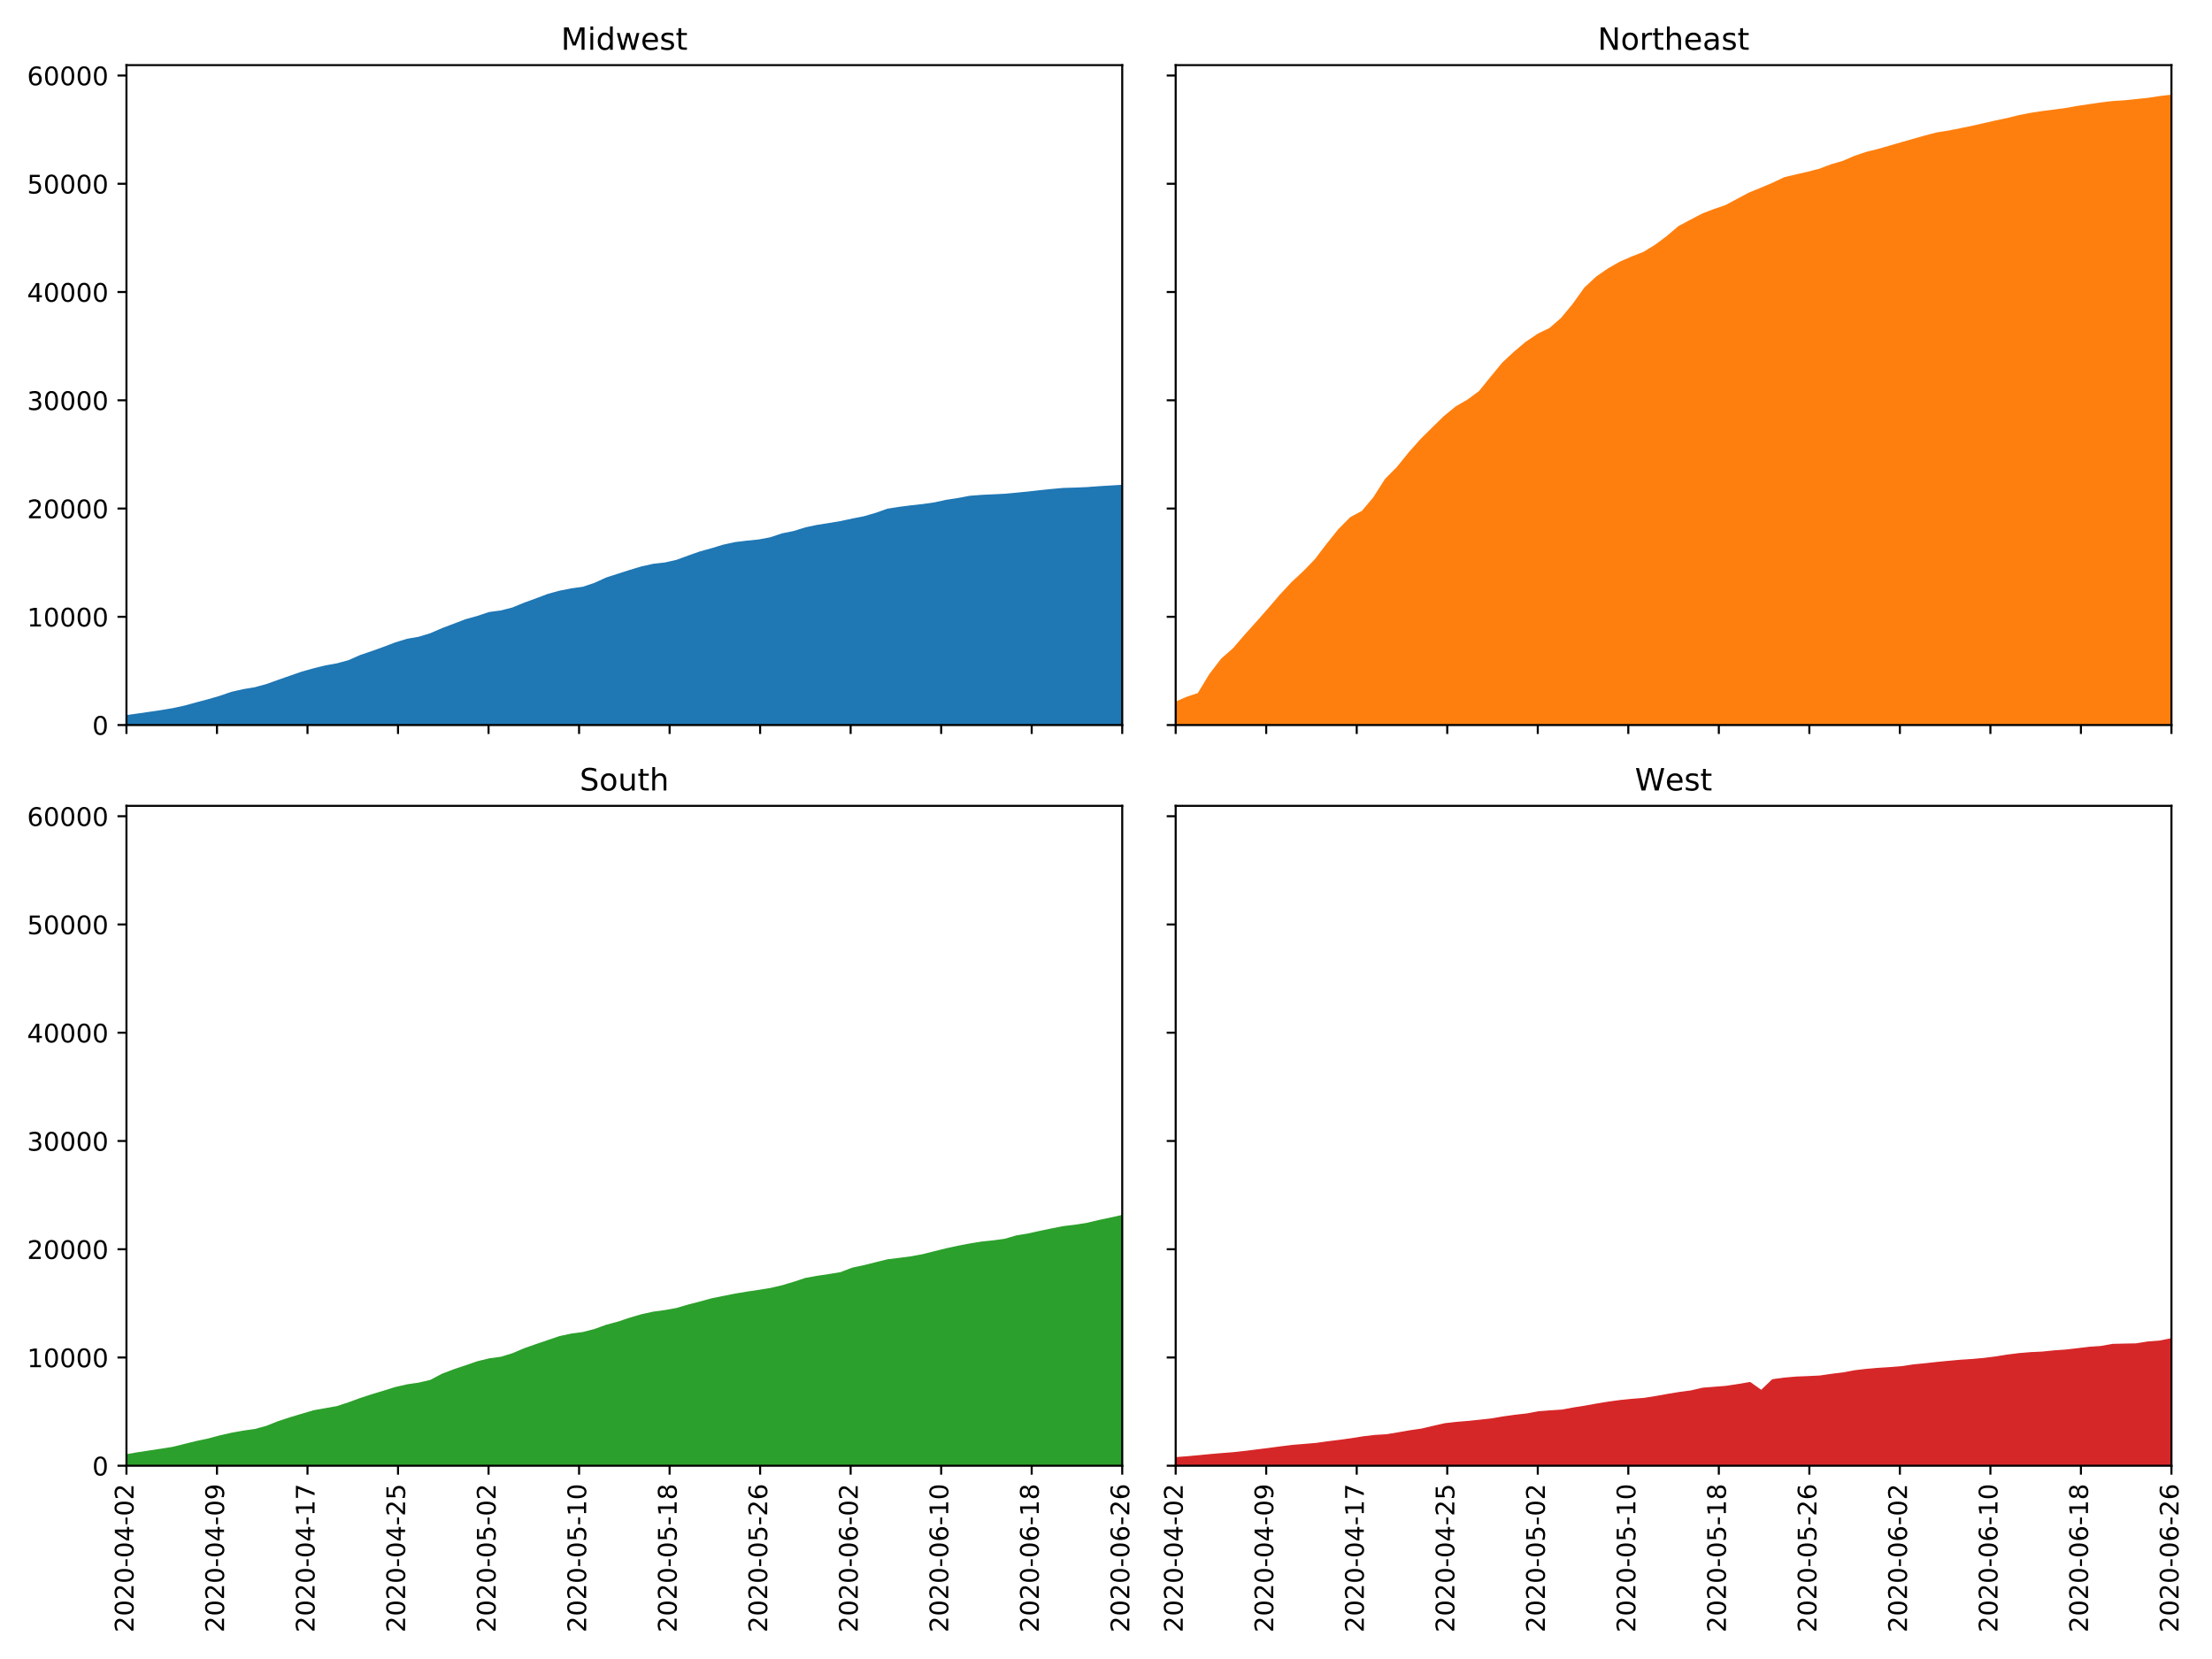 <?xml version="1.0" encoding="utf-8" standalone="no"?>
<!DOCTYPE svg PUBLIC "-//W3C//DTD SVG 1.1//EN"
  "http://www.w3.org/Graphics/SVG/1.1/DTD/svg11.dtd">
<!-- Created with matplotlib (http://matplotlib.org/) -->
<svg height="648pt" version="1.1" viewBox="0 0 864 648" width="864pt" xmlns="http://www.w3.org/2000/svg" xmlns:xlink="http://www.w3.org/1999/xlink">
 <defs>
  <style type="text/css">
*{stroke-linecap:butt;stroke-linejoin:round;}
  </style>
 </defs>
 <g id="figure_1">
  <g id="patch_1">
   <path d="M 0 648 
L 864 648 
L 864 0 
L 0 0 
z
" style="fill:#ffffff;"/>
  </g>
  <g id="axes_1">
   <g id="patch_2">
    <path d="M 49.39 283.195 
L 438.335 283.195 
L 438.335 25.44 
L 49.39 25.44 
z
" style="fill:#ffffff;"/>
   </g>
   <g id="PolyCollection_1">
    <defs>
     <path d="M 49.39 -367.941 
L 49.39 -364.805 
L 53.966 -364.805 
L 58.542 -364.805 
L 63.117 -364.805 
L 67.693 -364.805 
L 72.269 -364.805 
L 76.845 -364.805 
L 81.421 -364.805 
L 85.997 -364.805 
L 90.572 -364.805 
L 95.148 -364.805 
L 99.724 -364.805 
L 104.3 -364.805 
L 108.876 -364.805 
L 113.452 -364.805 
L 118.027 -364.805 
L 122.603 -364.805 
L 127.179 -364.805 
L 131.755 -364.805 
L 136.331 -364.805 
L 140.906 -364.805 
L 145.482 -364.805 
L 150.058 -364.805 
L 154.634 -364.805 
L 159.21 -364.805 
L 163.786 -364.805 
L 168.361 -364.805 
L 172.937 -364.805 
L 177.513 -364.805 
L 182.089 -364.805 
L 186.665 -364.805 
L 191.241 -364.805 
L 195.816 -364.805 
L 200.392 -364.805 
L 204.968 -364.805 
L 209.544 -364.805 
L 214.12 -364.805 
L 218.695 -364.805 
L 223.271 -364.805 
L 227.847 -364.805 
L 232.423 -364.805 
L 236.999 -364.805 
L 241.575 -364.805 
L 246.15 -364.805 
L 250.726 -364.805 
L 255.302 -364.805 
L 259.878 -364.805 
L 264.454 -364.805 
L 269.03 -364.805 
L 273.605 -364.805 
L 278.181 -364.805 
L 282.757 -364.805 
L 287.333 -364.805 
L 291.909 -364.805 
L 296.484 -364.805 
L 301.06 -364.805 
L 305.636 -364.805 
L 310.212 -364.805 
L 314.788 -364.805 
L 319.364 -364.805 
L 323.939 -364.805 
L 328.515 -364.805 
L 333.091 -364.805 
L 337.667 -364.805 
L 342.243 -364.805 
L 346.819 -364.805 
L 351.394 -364.805 
L 355.97 -364.805 
L 360.546 -364.805 
L 365.122 -364.805 
L 369.698 -364.805 
L 374.273 -364.805 
L 378.849 -364.805 
L 383.425 -364.805 
L 388.001 -364.805 
L 392.577 -364.805 
L 397.153 -364.805 
L 401.728 -364.805 
L 406.304 -364.805 
L 410.88 -364.805 
L 415.456 -364.805 
L 420.032 -364.805 
L 424.608 -364.805 
L 429.183 -364.805 
L 433.759 -364.805 
L 438.335 -364.805 
L 438.335 -457.885 
L 438.335 -457.885 
L 433.759 -457.613 
L 429.183 -457.335 
L 424.608 -456.998 
L 420.032 -456.802 
L 415.456 -456.675 
L 410.88 -456.266 
L 406.304 -455.797 
L 401.728 -455.276 
L 397.153 -454.825 
L 392.577 -454.395 
L 388.001 -454.174 
L 383.425 -453.956 
L 378.849 -453.601 
L 374.273 -452.731 
L 369.698 -452.037 
L 365.122 -451.033 
L 360.546 -450.385 
L 355.97 -449.884 
L 351.394 -449.298 
L 346.819 -448.576 
L 342.243 -446.966 
L 337.667 -445.633 
L 333.091 -444.734 
L 328.515 -443.743 
L 323.939 -442.97 
L 319.364 -442.268 
L 314.788 -441.297 
L 310.212 -439.871 
L 305.636 -438.942 
L 301.06 -437.414 
L 296.484 -436.551 
L 291.909 -436.089 
L 287.333 -435.536 
L 282.757 -434.554 
L 278.181 -433.163 
L 273.605 -431.898 
L 269.03 -430.289 
L 264.454 -428.604 
L 259.878 -427.563 
L 255.302 -427.046 
L 250.726 -426.032 
L 246.15 -424.654 
L 241.575 -423.189 
L 236.999 -421.712 
L 232.423 -419.615 
L 227.847 -418.087 
L 223.271 -417.446 
L 218.695 -416.543 
L 214.12 -415.288 
L 209.544 -413.553 
L 204.968 -411.888 
L 200.392 -410.01 
L 195.816 -408.83 
L 191.241 -408.221 
L 186.665 -406.702 
L 182.089 -405.429 
L 177.513 -403.686 
L 172.937 -401.956 
L 168.361 -399.975 
L 163.786 -398.567 
L 159.21 -397.77 
L 154.634 -396.378 
L 150.058 -394.632 
L 145.482 -392.991 
L 140.906 -391.434 
L 136.331 -389.416 
L 131.755 -388.167 
L 127.179 -387.346 
L 122.603 -386.218 
L 118.027 -384.933 
L 113.452 -383.346 
L 108.876 -381.742 
L 104.3 -380.099 
L 99.724 -378.848 
L 95.148 -378.085 
L 90.572 -377.047 
L 85.997 -375.48 
L 81.421 -374.145 
L 76.845 -372.928 
L 72.269 -371.674 
L 67.693 -370.68 
L 63.117 -369.909 
L 58.542 -369.239 
L 53.966 -368.576 
L 49.39 -367.941 
z
" id="m8cbff834e0" style="stroke:#1f77b4;"/>
    </defs>
    <g clip-path="url(#pa36046c7d2)">
     <use style="fill:#1f77b4;stroke:#1f77b4;" x="0" xlink:href="#m8cbff834e0" y="648"/>
    </g>
   </g>
   <g id="matplotlib.axis_1">
    <g id="xtick_1">
     <g id="line2d_1">
      <defs>
       <path d="M 0 0 
L 0 3.5 
" id="md294ac678c" style="stroke:#000000;stroke-width:0.8;"/>
      </defs>
      <g>
       <use style="stroke:#000000;stroke-width:0.8;" x="49.39" xlink:href="#md294ac678c" y="283.195"/>
      </g>
     </g>
    </g>
    <g id="xtick_2">
     <g id="line2d_2">
      <g>
       <use style="stroke:#000000;stroke-width:0.8;" x="84.749" xlink:href="#md294ac678c" y="283.195"/>
      </g>
     </g>
    </g>
    <g id="xtick_3">
     <g id="line2d_3">
      <g>
       <use style="stroke:#000000;stroke-width:0.8;" x="120.107" xlink:href="#md294ac678c" y="283.195"/>
      </g>
     </g>
    </g>
    <g id="xtick_4">
     <g id="line2d_4">
      <g>
       <use style="stroke:#000000;stroke-width:0.8;" x="155.466" xlink:href="#md294ac678c" y="283.195"/>
      </g>
     </g>
    </g>
    <g id="xtick_5">
     <g id="line2d_5">
      <g>
       <use style="stroke:#000000;stroke-width:0.8;" x="190.825" xlink:href="#md294ac678c" y="283.195"/>
      </g>
     </g>
    </g>
    <g id="xtick_6">
     <g id="line2d_6">
      <g>
       <use style="stroke:#000000;stroke-width:0.8;" x="226.183" xlink:href="#md294ac678c" y="283.195"/>
      </g>
     </g>
    </g>
    <g id="xtick_7">
     <g id="line2d_7">
      <g>
       <use style="stroke:#000000;stroke-width:0.8;" x="261.542" xlink:href="#md294ac678c" y="283.195"/>
      </g>
     </g>
    </g>
    <g id="xtick_8">
     <g id="line2d_8">
      <g>
       <use style="stroke:#000000;stroke-width:0.8;" x="296.9" xlink:href="#md294ac678c" y="283.195"/>
      </g>
     </g>
    </g>
    <g id="xtick_9">
     <g id="line2d_9">
      <g>
       <use style="stroke:#000000;stroke-width:0.8;" x="332.259" xlink:href="#md294ac678c" y="283.195"/>
      </g>
     </g>
    </g>
    <g id="xtick_10">
     <g id="line2d_10">
      <g>
       <use style="stroke:#000000;stroke-width:0.8;" x="367.618" xlink:href="#md294ac678c" y="283.195"/>
      </g>
     </g>
    </g>
    <g id="xtick_11">
     <g id="line2d_11">
      <g>
       <use style="stroke:#000000;stroke-width:0.8;" x="402.976" xlink:href="#md294ac678c" y="283.195"/>
      </g>
     </g>
    </g>
    <g id="xtick_12">
     <g id="line2d_12">
      <g>
       <use style="stroke:#000000;stroke-width:0.8;" x="438.335" xlink:href="#md294ac678c" y="283.195"/>
      </g>
     </g>
    </g>
   </g>
   <g id="matplotlib.axis_2">
    <g id="ytick_1">
     <g id="line2d_13">
      <defs>
       <path d="M 0 0 
L -3.5 0 
" id="m7ae615f2ae" style="stroke:#000000;stroke-width:0.8;"/>
      </defs>
      <g>
       <use style="stroke:#000000;stroke-width:0.8;" x="49.39" xlink:href="#m7ae615f2ae" y="283.195"/>
      </g>
     </g>
     <g id="text_1">
      <!-- 0 -->
      <defs>
       <path d="M 31.781 66.406 
Q 24.172 66.406 20.328 58.906 
Q 16.5 51.422 16.5 36.375 
Q 16.5 21.391 20.328 13.891 
Q 24.172 6.391 31.781 6.391 
Q 39.453 6.391 43.281 13.891 
Q 47.125 21.391 47.125 36.375 
Q 47.125 51.422 43.281 58.906 
Q 39.453 66.406 31.781 66.406 
z
M 31.781 74.219 
Q 44.047 74.219 50.516 64.516 
Q 56.984 54.828 56.984 36.375 
Q 56.984 17.969 50.516 8.266 
Q 44.047 -1.422 31.781 -1.422 
Q 19.531 -1.422 13.062 8.266 
Q 6.594 17.969 6.594 36.375 
Q 6.594 54.828 13.062 64.516 
Q 19.531 74.219 31.781 74.219 
z
" id="DejaVuSans-30"/>
      </defs>
      <g transform="translate(36.028 286.994)scale(0.1 -0.1)">
       <use xlink:href="#DejaVuSans-30"/>
      </g>
     </g>
    </g>
    <g id="ytick_2">
     <g id="line2d_14">
      <g>
       <use style="stroke:#000000;stroke-width:0.8;" x="49.39" xlink:href="#m7ae615f2ae" y="240.913"/>
      </g>
     </g>
     <g id="text_2">
      <!-- 10000 -->
      <defs>
       <path d="M 12.406 8.297 
L 28.516 8.297 
L 28.516 63.922 
L 10.984 60.406 
L 10.984 69.391 
L 28.422 72.906 
L 38.281 72.906 
L 38.281 8.297 
L 54.391 8.297 
L 54.391 0 
L 12.406 0 
z
" id="DejaVuSans-31"/>
      </defs>
      <g transform="translate(10.578 244.712)scale(0.1 -0.1)">
       <use xlink:href="#DejaVuSans-31"/>
       <use x="63.623" xlink:href="#DejaVuSans-30"/>
       <use x="127.246" xlink:href="#DejaVuSans-30"/>
       <use x="190.869" xlink:href="#DejaVuSans-30"/>
       <use x="254.492" xlink:href="#DejaVuSans-30"/>
      </g>
     </g>
    </g>
    <g id="ytick_3">
     <g id="line2d_15">
      <g>
       <use style="stroke:#000000;stroke-width:0.8;" x="49.39" xlink:href="#m7ae615f2ae" y="198.63"/>
      </g>
     </g>
     <g id="text_3">
      <!-- 20000 -->
      <defs>
       <path d="M 19.188 8.297 
L 53.609 8.297 
L 53.609 0 
L 7.328 0 
L 7.328 8.297 
Q 12.938 14.109 22.625 23.891 
Q 32.328 33.688 34.812 36.531 
Q 39.547 41.844 41.422 45.531 
Q 43.312 49.219 43.312 52.781 
Q 43.312 58.594 39.234 62.25 
Q 35.156 65.922 28.609 65.922 
Q 23.969 65.922 18.812 64.312 
Q 13.672 62.703 7.812 59.422 
L 7.812 69.391 
Q 13.766 71.781 18.938 73 
Q 24.125 74.219 28.422 74.219 
Q 39.75 74.219 46.484 68.547 
Q 53.219 62.891 53.219 53.422 
Q 53.219 48.922 51.531 44.891 
Q 49.859 40.875 45.406 35.406 
Q 44.188 33.984 37.641 27.219 
Q 31.109 20.453 19.188 8.297 
z
" id="DejaVuSans-32"/>
      </defs>
      <g transform="translate(10.578 202.429)scale(0.1 -0.1)">
       <use xlink:href="#DejaVuSans-32"/>
       <use x="63.623" xlink:href="#DejaVuSans-30"/>
       <use x="127.246" xlink:href="#DejaVuSans-30"/>
       <use x="190.869" xlink:href="#DejaVuSans-30"/>
       <use x="254.492" xlink:href="#DejaVuSans-30"/>
      </g>
     </g>
    </g>
    <g id="ytick_4">
     <g id="line2d_16">
      <g>
       <use style="stroke:#000000;stroke-width:0.8;" x="49.39" xlink:href="#m7ae615f2ae" y="156.348"/>
      </g>
     </g>
     <g id="text_4">
      <!-- 30000 -->
      <defs>
       <path d="M 40.578 39.312 
Q 47.656 37.797 51.625 33 
Q 55.609 28.219 55.609 21.188 
Q 55.609 10.406 48.188 4.484 
Q 40.766 -1.422 27.094 -1.422 
Q 22.516 -1.422 17.656 -0.516 
Q 12.797 0.391 7.625 2.203 
L 7.625 11.719 
Q 11.719 9.328 16.594 8.109 
Q 21.484 6.891 26.812 6.891 
Q 36.078 6.891 40.938 10.547 
Q 45.797 14.203 45.797 21.188 
Q 45.797 27.641 41.281 31.266 
Q 36.766 34.906 28.719 34.906 
L 20.219 34.906 
L 20.219 43.016 
L 29.109 43.016 
Q 36.375 43.016 40.234 45.922 
Q 44.094 48.828 44.094 54.297 
Q 44.094 59.906 40.109 62.906 
Q 36.141 65.922 28.719 65.922 
Q 24.656 65.922 20.016 65.031 
Q 15.375 64.156 9.812 62.312 
L 9.812 71.094 
Q 15.438 72.656 20.344 73.438 
Q 25.25 74.219 29.594 74.219 
Q 40.828 74.219 47.359 69.109 
Q 53.906 64.016 53.906 55.328 
Q 53.906 49.266 50.438 45.094 
Q 46.969 40.922 40.578 39.312 
z
" id="DejaVuSans-33"/>
      </defs>
      <g transform="translate(10.578 160.147)scale(0.1 -0.1)">
       <use xlink:href="#DejaVuSans-33"/>
       <use x="63.623" xlink:href="#DejaVuSans-30"/>
       <use x="127.246" xlink:href="#DejaVuSans-30"/>
       <use x="190.869" xlink:href="#DejaVuSans-30"/>
       <use x="254.492" xlink:href="#DejaVuSans-30"/>
      </g>
     </g>
    </g>
    <g id="ytick_5">
     <g id="line2d_17">
      <g>
       <use style="stroke:#000000;stroke-width:0.8;" x="49.39" xlink:href="#m7ae615f2ae" y="114.065"/>
      </g>
     </g>
     <g id="text_5">
      <!-- 40000 -->
      <defs>
       <path d="M 37.797 64.312 
L 12.891 25.391 
L 37.797 25.391 
z
M 35.203 72.906 
L 47.609 72.906 
L 47.609 25.391 
L 58.016 25.391 
L 58.016 17.188 
L 47.609 17.188 
L 47.609 0 
L 37.797 0 
L 37.797 17.188 
L 4.891 17.188 
L 4.891 26.703 
z
" id="DejaVuSans-34"/>
      </defs>
      <g transform="translate(10.578 117.865)scale(0.1 -0.1)">
       <use xlink:href="#DejaVuSans-34"/>
       <use x="63.623" xlink:href="#DejaVuSans-30"/>
       <use x="127.246" xlink:href="#DejaVuSans-30"/>
       <use x="190.869" xlink:href="#DejaVuSans-30"/>
       <use x="254.492" xlink:href="#DejaVuSans-30"/>
      </g>
     </g>
    </g>
    <g id="ytick_6">
     <g id="line2d_18">
      <g>
       <use style="stroke:#000000;stroke-width:0.8;" x="49.39" xlink:href="#m7ae615f2ae" y="71.783"/>
      </g>
     </g>
     <g id="text_6">
      <!-- 50000 -->
      <defs>
       <path d="M 10.797 72.906 
L 49.516 72.906 
L 49.516 64.594 
L 19.828 64.594 
L 19.828 46.734 
Q 21.969 47.469 24.109 47.828 
Q 26.266 48.188 28.422 48.188 
Q 40.625 48.188 47.75 41.5 
Q 54.891 34.812 54.891 23.391 
Q 54.891 11.625 47.562 5.094 
Q 40.234 -1.422 26.906 -1.422 
Q 22.312 -1.422 17.547 -0.641 
Q 12.797 0.141 7.719 1.703 
L 7.719 11.625 
Q 12.109 9.234 16.797 8.062 
Q 21.484 6.891 26.703 6.891 
Q 35.156 6.891 40.078 11.328 
Q 45.016 15.766 45.016 23.391 
Q 45.016 31 40.078 35.438 
Q 35.156 39.891 26.703 39.891 
Q 22.75 39.891 18.812 39.016 
Q 14.891 38.141 10.797 36.281 
z
" id="DejaVuSans-35"/>
      </defs>
      <g transform="translate(10.578 75.582)scale(0.1 -0.1)">
       <use xlink:href="#DejaVuSans-35"/>
       <use x="63.623" xlink:href="#DejaVuSans-30"/>
       <use x="127.246" xlink:href="#DejaVuSans-30"/>
       <use x="190.869" xlink:href="#DejaVuSans-30"/>
       <use x="254.492" xlink:href="#DejaVuSans-30"/>
      </g>
     </g>
    </g>
    <g id="ytick_7">
     <g id="line2d_19">
      <g>
       <use style="stroke:#000000;stroke-width:0.8;" x="49.39" xlink:href="#m7ae615f2ae" y="29.501"/>
      </g>
     </g>
     <g id="text_7">
      <!-- 60000 -->
      <defs>
       <path d="M 33.016 40.375 
Q 26.375 40.375 22.484 35.828 
Q 18.609 31.297 18.609 23.391 
Q 18.609 15.531 22.484 10.953 
Q 26.375 6.391 33.016 6.391 
Q 39.656 6.391 43.531 10.953 
Q 47.406 15.531 47.406 23.391 
Q 47.406 31.297 43.531 35.828 
Q 39.656 40.375 33.016 40.375 
z
M 52.594 71.297 
L 52.594 62.312 
Q 48.875 64.062 45.094 64.984 
Q 41.312 65.922 37.594 65.922 
Q 27.828 65.922 22.672 59.328 
Q 17.531 52.734 16.797 39.406 
Q 19.672 43.656 24.016 45.922 
Q 28.375 48.188 33.594 48.188 
Q 44.578 48.188 50.953 41.516 
Q 57.328 34.859 57.328 23.391 
Q 57.328 12.156 50.688 5.359 
Q 44.047 -1.422 33.016 -1.422 
Q 20.359 -1.422 13.672 8.266 
Q 6.984 17.969 6.984 36.375 
Q 6.984 53.656 15.188 63.938 
Q 23.391 74.219 37.203 74.219 
Q 40.922 74.219 44.703 73.484 
Q 48.484 72.75 52.594 71.297 
z
" id="DejaVuSans-36"/>
      </defs>
      <g transform="translate(10.578 33.3)scale(0.1 -0.1)">
       <use xlink:href="#DejaVuSans-36"/>
       <use x="63.623" xlink:href="#DejaVuSans-30"/>
       <use x="127.246" xlink:href="#DejaVuSans-30"/>
       <use x="190.869" xlink:href="#DejaVuSans-30"/>
       <use x="254.492" xlink:href="#DejaVuSans-30"/>
      </g>
     </g>
    </g>
   </g>
   <g id="line2d_20">
    <path clip-path="url(#pa36046c7d2)" d="M 49.39 280.059 
L 53.966 279.424 
L 58.542 278.761 
L 63.117 278.091 
L 67.693 277.32 
L 72.269 276.326 
L 76.845 275.072 
L 81.421 273.855 
L 85.997 272.52 
L 90.572 270.953 
L 95.148 269.915 
L 99.724 269.152 
L 104.3 267.901 
L 108.876 266.258 
L 113.452 264.654 
L 118.027 263.067 
L 122.603 261.782 
L 127.179 260.654 
L 131.755 259.833 
L 136.331 258.584 
L 140.906 256.566 
L 145.482 255.009 
L 150.058 253.368 
L 154.634 251.622 
L 159.21 250.23 
L 163.786 249.433 
L 168.361 248.025 
L 172.937 246.044 
L 177.513 244.314 
L 182.089 242.571 
L 186.665 241.298 
L 191.241 239.779 
L 195.816 239.17 
L 200.392 237.99 
L 204.968 236.112 
L 209.544 234.447 
L 214.12 232.712 
L 218.695 231.457 
L 223.271 230.554 
L 227.847 229.913 
L 232.423 228.385 
L 236.999 226.288 
L 241.575 224.811 
L 246.15 223.346 
L 250.726 221.968 
L 255.302 220.954 
L 259.878 220.437 
L 264.454 219.396 
L 269.03 217.711 
L 273.605 216.102 
L 278.181 214.837 
L 282.757 213.446 
L 287.333 212.464 
L 291.909 211.911 
L 296.484 211.449 
L 301.06 210.586 
L 305.636 209.058 
L 310.212 208.129 
L 314.788 206.703 
L 319.364 205.732 
L 323.939 205.03 
L 328.515 204.257 
L 333.091 203.266 
L 337.667 202.367 
L 342.243 201.034 
L 346.819 199.424 
L 351.394 198.702 
L 355.97 198.116 
L 360.546 197.615 
L 365.122 196.967 
L 369.698 195.963 
L 374.273 195.269 
L 378.849 194.399 
L 383.425 194.044 
L 388.001 193.826 
L 392.577 193.605 
L 397.153 193.175 
L 401.728 192.724 
L 406.304 192.203 
L 410.88 191.734 
L 415.456 191.325 
L 420.032 191.198 
L 424.608 191.002 
L 429.183 190.665 
L 433.759 190.387 
L 438.335 190.115 
" style="fill:none;stroke:#1f77b4;stroke-linecap:square;stroke-width:1.5;"/>
   </g>
   <g id="patch_3">
    <path d="M 49.39 283.195 
L 49.39 25.44 
" style="fill:none;stroke:#000000;stroke-linecap:square;stroke-linejoin:miter;stroke-width:0.8;"/>
   </g>
   <g id="patch_4">
    <path d="M 438.335 283.195 
L 438.335 25.44 
" style="fill:none;stroke:#000000;stroke-linecap:square;stroke-linejoin:miter;stroke-width:0.8;"/>
   </g>
   <g id="patch_5">
    <path d="M 49.39 283.195 
L 438.335 283.195 
" style="fill:none;stroke:#000000;stroke-linecap:square;stroke-linejoin:miter;stroke-width:0.8;"/>
   </g>
   <g id="patch_6">
    <path d="M 49.39 25.44 
L 438.335 25.44 
" style="fill:none;stroke:#000000;stroke-linecap:square;stroke-linejoin:miter;stroke-width:0.8;"/>
   </g>
   <g id="text_8">
    <!-- Midwest -->
    <defs>
     <path d="M 9.812 72.906 
L 24.516 72.906 
L 43.109 23.297 
L 61.812 72.906 
L 76.516 72.906 
L 76.516 0 
L 66.891 0 
L 66.891 64.016 
L 48.094 14.016 
L 38.188 14.016 
L 19.391 64.016 
L 19.391 0 
L 9.812 0 
z
" id="DejaVuSans-4d"/>
     <path d="M 9.422 54.688 
L 18.406 54.688 
L 18.406 0 
L 9.422 0 
z
M 9.422 75.984 
L 18.406 75.984 
L 18.406 64.594 
L 9.422 64.594 
z
" id="DejaVuSans-69"/>
     <path d="M 45.406 46.391 
L 45.406 75.984 
L 54.391 75.984 
L 54.391 0 
L 45.406 0 
L 45.406 8.203 
Q 42.578 3.328 38.25 0.953 
Q 33.938 -1.422 27.875 -1.422 
Q 17.969 -1.422 11.734 6.484 
Q 5.516 14.406 5.516 27.297 
Q 5.516 40.188 11.734 48.094 
Q 17.969 56 27.875 56 
Q 33.938 56 38.25 53.625 
Q 42.578 51.266 45.406 46.391 
z
M 14.797 27.297 
Q 14.797 17.391 18.875 11.75 
Q 22.953 6.109 30.078 6.109 
Q 37.203 6.109 41.297 11.75 
Q 45.406 17.391 45.406 27.297 
Q 45.406 37.203 41.297 42.844 
Q 37.203 48.484 30.078 48.484 
Q 22.953 48.484 18.875 42.844 
Q 14.797 37.203 14.797 27.297 
z
" id="DejaVuSans-64"/>
     <path d="M 4.203 54.688 
L 13.188 54.688 
L 24.422 12.016 
L 35.594 54.688 
L 46.188 54.688 
L 57.422 12.016 
L 68.609 54.688 
L 77.594 54.688 
L 63.281 0 
L 52.688 0 
L 40.922 44.828 
L 29.109 0 
L 18.5 0 
z
" id="DejaVuSans-77"/>
     <path d="M 56.203 29.594 
L 56.203 25.203 
L 14.891 25.203 
Q 15.484 15.922 20.484 11.062 
Q 25.484 6.203 34.422 6.203 
Q 39.594 6.203 44.453 7.469 
Q 49.312 8.734 54.109 11.281 
L 54.109 2.781 
Q 49.266 0.734 44.188 -0.344 
Q 39.109 -1.422 33.891 -1.422 
Q 20.797 -1.422 13.156 6.188 
Q 5.516 13.812 5.516 26.812 
Q 5.516 40.234 12.766 48.109 
Q 20.016 56 32.328 56 
Q 43.359 56 49.781 48.891 
Q 56.203 41.797 56.203 29.594 
z
M 47.219 32.234 
Q 47.125 39.594 43.094 43.984 
Q 39.062 48.391 32.422 48.391 
Q 24.906 48.391 20.391 44.141 
Q 15.875 39.891 15.188 32.172 
z
" id="DejaVuSans-65"/>
     <path d="M 44.281 53.078 
L 44.281 44.578 
Q 40.484 46.531 36.375 47.5 
Q 32.281 48.484 27.875 48.484 
Q 21.188 48.484 17.844 46.438 
Q 14.5 44.391 14.5 40.281 
Q 14.5 37.156 16.891 35.375 
Q 19.281 33.594 26.516 31.984 
L 29.594 31.297 
Q 39.156 29.25 43.188 25.516 
Q 47.219 21.781 47.219 15.094 
Q 47.219 7.469 41.188 3.016 
Q 35.156 -1.422 24.609 -1.422 
Q 20.219 -1.422 15.453 -0.562 
Q 10.688 0.297 5.422 2 
L 5.422 11.281 
Q 10.406 8.688 15.234 7.391 
Q 20.062 6.109 24.812 6.109 
Q 31.156 6.109 34.562 8.281 
Q 37.984 10.453 37.984 14.406 
Q 37.984 18.062 35.516 20.016 
Q 33.062 21.969 24.703 23.781 
L 21.578 24.516 
Q 13.234 26.266 9.516 29.906 
Q 5.812 33.547 5.812 39.891 
Q 5.812 47.609 11.281 51.797 
Q 16.75 56 26.812 56 
Q 31.781 56 36.172 55.266 
Q 40.578 54.547 44.281 53.078 
z
" id="DejaVuSans-73"/>
     <path d="M 18.312 70.219 
L 18.312 54.688 
L 36.812 54.688 
L 36.812 47.703 
L 18.312 47.703 
L 18.312 18.016 
Q 18.312 11.328 20.141 9.422 
Q 21.969 7.516 27.594 7.516 
L 36.812 7.516 
L 36.812 0 
L 27.594 0 
Q 17.188 0 13.234 3.875 
Q 9.281 7.766 9.281 18.016 
L 9.281 47.703 
L 2.688 47.703 
L 2.688 54.688 
L 9.281 54.688 
L 9.281 70.219 
z
" id="DejaVuSans-74"/>
    </defs>
    <g transform="translate(219.133 19.44)scale(0.12 -0.12)">
     <use xlink:href="#DejaVuSans-4d"/>
     <use x="86.279" xlink:href="#DejaVuSans-69"/>
     <use x="114.062" xlink:href="#DejaVuSans-64"/>
     <use x="177.539" xlink:href="#DejaVuSans-77"/>
     <use x="259.326" xlink:href="#DejaVuSans-65"/>
     <use x="320.85" xlink:href="#DejaVuSans-73"/>
     <use x="372.949" xlink:href="#DejaVuSans-74"/>
    </g>
   </g>
  </g>
  <g id="axes_2">
   <g id="patch_7">
    <path d="M 459.215 283.195 
L 848.16 283.195 
L 848.16 25.44 
L 459.215 25.44 
z
" style="fill:#ffffff;"/>
   </g>
   <g id="PolyCollection_2">
    <defs>
     <path d="M 459.215 -373.156 
L 459.215 -364.805 
L 463.791 -364.805 
L 468.367 -364.805 
L 472.942 -364.805 
L 477.518 -364.805 
L 482.094 -364.805 
L 486.67 -364.805 
L 491.246 -364.805 
L 495.822 -364.805 
L 500.397 -364.805 
L 504.973 -364.805 
L 509.549 -364.805 
L 514.125 -364.805 
L 518.701 -364.805 
L 523.277 -364.805 
L 527.852 -364.805 
L 532.428 -364.805 
L 537.004 -364.805 
L 541.58 -364.805 
L 546.156 -364.805 
L 550.731 -364.805 
L 555.307 -364.805 
L 559.883 -364.805 
L 564.459 -364.805 
L 569.035 -364.805 
L 573.611 -364.805 
L 578.186 -364.805 
L 582.762 -364.805 
L 587.338 -364.805 
L 591.914 -364.805 
L 596.49 -364.805 
L 601.066 -364.805 
L 605.641 -364.805 
L 610.217 -364.805 
L 614.793 -364.805 
L 619.369 -364.805 
L 623.945 -364.805 
L 628.52 -364.805 
L 633.096 -364.805 
L 637.672 -364.805 
L 642.248 -364.805 
L 646.824 -364.805 
L 651.4 -364.805 
L 655.975 -364.805 
L 660.551 -364.805 
L 665.127 -364.805 
L 669.703 -364.805 
L 674.279 -364.805 
L 678.855 -364.805 
L 683.43 -364.805 
L 688.006 -364.805 
L 692.582 -364.805 
L 697.158 -364.805 
L 701.734 -364.805 
L 706.309 -364.805 
L 710.885 -364.805 
L 715.461 -364.805 
L 720.037 -364.805 
L 724.613 -364.805 
L 729.189 -364.805 
L 733.764 -364.805 
L 738.34 -364.805 
L 742.916 -364.805 
L 747.492 -364.805 
L 752.068 -364.805 
L 756.644 -364.805 
L 761.219 -364.805 
L 765.795 -364.805 
L 770.371 -364.805 
L 774.947 -364.805 
L 779.523 -364.805 
L 784.098 -364.805 
L 788.674 -364.805 
L 793.25 -364.805 
L 797.826 -364.805 
L 802.402 -364.805 
L 806.978 -364.805 
L 811.553 -364.805 
L 816.129 -364.805 
L 820.705 -364.805 
L 825.281 -364.805 
L 829.857 -364.805 
L 834.433 -364.805 
L 839.008 -364.805 
L 843.584 -364.805 
L 848.16 -364.805 
L 848.16 -610.286 
L 848.16 -610.286 
L 843.584 -609.723 
L 839.008 -609.035 
L 834.433 -608.561 
L 829.857 -608.077 
L 825.281 -607.789 
L 820.705 -607.241 
L 816.129 -606.574 
L 811.553 -605.896 
L 806.978 -605.077 
L 802.402 -604.462 
L 797.826 -603.883 
L 793.25 -603.185 
L 788.674 -602.279 
L 784.098 -601.15 
L 779.523 -600.194 
L 774.947 -599.142 
L 770.371 -598.109 
L 765.795 -597.175 
L 761.219 -596.268 
L 756.644 -595.549 
L 752.068 -594.352 
L 747.492 -593.055 
L 742.916 -591.752 
L 738.34 -590.42 
L 733.764 -589.095 
L 729.189 -587.968 
L 724.613 -586.424 
L 720.037 -584.458 
L 715.461 -583.124 
L 710.885 -581.392 
L 706.309 -580.202 
L 701.734 -579.16 
L 697.158 -578.059 
L 692.582 -575.895 
L 688.006 -573.958 
L 683.43 -572.095 
L 678.855 -569.66 
L 674.279 -567.206 
L 669.703 -565.652 
L 665.127 -563.88 
L 660.551 -561.481 
L 655.975 -559.034 
L 651.4 -555.136 
L 646.824 -551.739 
L 642.248 -548.937 
L 637.672 -547.145 
L 633.096 -545.165 
L 628.52 -542.566 
L 623.945 -539.401 
L 619.369 -535.149 
L 614.793 -528.741 
L 610.217 -523.237 
L 605.641 -519.254 
L 601.066 -517.036 
L 596.49 -513.986 
L 591.914 -510.134 
L 587.338 -505.883 
L 582.762 -500.319 
L 578.186 -494.668 
L 573.611 -491.305 
L 569.035 -488.652 
L 564.459 -484.913 
L 559.883 -480.449 
L 555.307 -475.899 
L 550.731 -470.742 
L 546.156 -465.072 
L 541.58 -460.476 
L 537.004 -453.298 
L 532.428 -447.853 
L 527.852 -445.399 
L 523.277 -440.775 
L 518.701 -435.068 
L 514.125 -429.055 
L 509.549 -424.34 
L 504.973 -420.086 
L 500.397 -415.161 
L 495.822 -409.822 
L 491.246 -404.625 
L 486.67 -399.536 
L 482.094 -394.236 
L 477.518 -390.214 
L 472.942 -384.229 
L 468.367 -376.671 
L 463.791 -375.142 
L 459.215 -373.156 
z
" id="m4c0f8182e2" style="stroke:#ff7f0e;"/>
    </defs>
    <g clip-path="url(#p79803f5630)">
     <use style="fill:#ff7f0e;stroke:#ff7f0e;" x="0" xlink:href="#m4c0f8182e2" y="648"/>
    </g>
   </g>
   <g id="matplotlib.axis_3">
    <g id="xtick_13">
     <g id="line2d_21">
      <g>
       <use style="stroke:#000000;stroke-width:0.8;" x="459.215" xlink:href="#md294ac678c" y="283.195"/>
      </g>
     </g>
    </g>
    <g id="xtick_14">
     <g id="line2d_22">
      <g>
       <use style="stroke:#000000;stroke-width:0.8;" x="494.574" xlink:href="#md294ac678c" y="283.195"/>
      </g>
     </g>
    </g>
    <g id="xtick_15">
     <g id="line2d_23">
      <g>
       <use style="stroke:#000000;stroke-width:0.8;" x="529.932" xlink:href="#md294ac678c" y="283.195"/>
      </g>
     </g>
    </g>
    <g id="xtick_16">
     <g id="line2d_24">
      <g>
       <use style="stroke:#000000;stroke-width:0.8;" x="565.291" xlink:href="#md294ac678c" y="283.195"/>
      </g>
     </g>
    </g>
    <g id="xtick_17">
     <g id="line2d_25">
      <g>
       <use style="stroke:#000000;stroke-width:0.8;" x="600.65" xlink:href="#md294ac678c" y="283.195"/>
      </g>
     </g>
    </g>
    <g id="xtick_18">
     <g id="line2d_26">
      <g>
       <use style="stroke:#000000;stroke-width:0.8;" x="636.008" xlink:href="#md294ac678c" y="283.195"/>
      </g>
     </g>
    </g>
    <g id="xtick_19">
     <g id="line2d_27">
      <g>
       <use style="stroke:#000000;stroke-width:0.8;" x="671.367" xlink:href="#md294ac678c" y="283.195"/>
      </g>
     </g>
    </g>
    <g id="xtick_20">
     <g id="line2d_28">
      <g>
       <use style="stroke:#000000;stroke-width:0.8;" x="706.725" xlink:href="#md294ac678c" y="283.195"/>
      </g>
     </g>
    </g>
    <g id="xtick_21">
     <g id="line2d_29">
      <g>
       <use style="stroke:#000000;stroke-width:0.8;" x="742.084" xlink:href="#md294ac678c" y="283.195"/>
      </g>
     </g>
    </g>
    <g id="xtick_22">
     <g id="line2d_30">
      <g>
       <use style="stroke:#000000;stroke-width:0.8;" x="777.443" xlink:href="#md294ac678c" y="283.195"/>
      </g>
     </g>
    </g>
    <g id="xtick_23">
     <g id="line2d_31">
      <g>
       <use style="stroke:#000000;stroke-width:0.8;" x="812.801" xlink:href="#md294ac678c" y="283.195"/>
      </g>
     </g>
    </g>
    <g id="xtick_24">
     <g id="line2d_32">
      <g>
       <use style="stroke:#000000;stroke-width:0.8;" x="848.16" xlink:href="#md294ac678c" y="283.195"/>
      </g>
     </g>
    </g>
   </g>
   <g id="matplotlib.axis_4">
    <g id="ytick_8">
     <g id="line2d_33">
      <g>
       <use style="stroke:#000000;stroke-width:0.8;" x="459.215" xlink:href="#m7ae615f2ae" y="283.195"/>
      </g>
     </g>
    </g>
    <g id="ytick_9">
     <g id="line2d_34">
      <g>
       <use style="stroke:#000000;stroke-width:0.8;" x="459.215" xlink:href="#m7ae615f2ae" y="240.913"/>
      </g>
     </g>
    </g>
    <g id="ytick_10">
     <g id="line2d_35">
      <g>
       <use style="stroke:#000000;stroke-width:0.8;" x="459.215" xlink:href="#m7ae615f2ae" y="198.63"/>
      </g>
     </g>
    </g>
    <g id="ytick_11">
     <g id="line2d_36">
      <g>
       <use style="stroke:#000000;stroke-width:0.8;" x="459.215" xlink:href="#m7ae615f2ae" y="156.348"/>
      </g>
     </g>
    </g>
    <g id="ytick_12">
     <g id="line2d_37">
      <g>
       <use style="stroke:#000000;stroke-width:0.8;" x="459.215" xlink:href="#m7ae615f2ae" y="114.065"/>
      </g>
     </g>
    </g>
    <g id="ytick_13">
     <g id="line2d_38">
      <g>
       <use style="stroke:#000000;stroke-width:0.8;" x="459.215" xlink:href="#m7ae615f2ae" y="71.783"/>
      </g>
     </g>
    </g>
    <g id="ytick_14">
     <g id="line2d_39">
      <g>
       <use style="stroke:#000000;stroke-width:0.8;" x="459.215" xlink:href="#m7ae615f2ae" y="29.501"/>
      </g>
     </g>
    </g>
   </g>
   <g id="line2d_40">
    <path clip-path="url(#p79803f5630)" d="M 459.215 274.844 
L 463.791 272.858 
L 468.367 271.329 
L 472.942 263.771 
L 477.518 257.786 
L 482.094 253.764 
L 486.67 248.464 
L 491.246 243.375 
L 495.822 238.178 
L 500.397 232.839 
L 504.973 227.914 
L 509.549 223.66 
L 514.125 218.945 
L 518.701 212.932 
L 523.277 207.225 
L 527.852 202.601 
L 532.428 200.147 
L 537.004 194.702 
L 541.58 187.524 
L 546.156 182.928 
L 550.731 177.258 
L 555.307 172.101 
L 559.883 167.551 
L 564.459 163.087 
L 569.035 159.348 
L 573.611 156.695 
L 578.186 153.332 
L 582.762 147.681 
L 587.338 142.117 
L 591.914 137.866 
L 596.49 134.014 
L 601.066 130.964 
L 605.641 128.746 
L 610.217 124.763 
L 614.793 119.259 
L 619.369 112.851 
L 623.945 108.599 
L 628.52 105.434 
L 633.096 102.835 
L 637.672 100.855 
L 642.248 99.063 
L 646.824 96.261 
L 651.4 92.864 
L 655.975 88.966 
L 660.551 86.519 
L 665.127 84.12 
L 669.703 82.348 
L 674.279 80.794 
L 678.855 78.34 
L 683.43 75.905 
L 688.006 74.042 
L 692.582 72.105 
L 697.158 69.941 
L 701.734 68.84 
L 706.309 67.798 
L 710.885 66.608 
L 715.461 64.876 
L 720.037 63.542 
L 724.613 61.576 
L 729.189 60.032 
L 733.764 58.905 
L 738.34 57.58 
L 742.916 56.248 
L 747.492 54.945 
L 752.068 53.648 
L 756.644 52.451 
L 761.219 51.732 
L 765.795 50.825 
L 770.371 49.891 
L 774.947 48.858 
L 779.523 47.806 
L 784.098 46.85 
L 788.674 45.721 
L 793.25 44.815 
L 797.826 44.117 
L 802.402 43.538 
L 806.978 42.923 
L 811.553 42.104 
L 816.129 41.426 
L 820.705 40.759 
L 825.281 40.211 
L 829.857 39.923 
L 834.433 39.439 
L 839.008 38.965 
L 843.584 38.277 
L 848.16 37.714 
" style="fill:none;stroke:#ff7f0e;stroke-linecap:square;stroke-width:1.5;"/>
   </g>
   <g id="patch_8">
    <path d="M 459.215 283.195 
L 459.215 25.44 
" style="fill:none;stroke:#000000;stroke-linecap:square;stroke-linejoin:miter;stroke-width:0.8;"/>
   </g>
   <g id="patch_9">
    <path d="M 848.16 283.195 
L 848.16 25.44 
" style="fill:none;stroke:#000000;stroke-linecap:square;stroke-linejoin:miter;stroke-width:0.8;"/>
   </g>
   <g id="patch_10">
    <path d="M 459.215 283.195 
L 848.16 283.195 
" style="fill:none;stroke:#000000;stroke-linecap:square;stroke-linejoin:miter;stroke-width:0.8;"/>
   </g>
   <g id="patch_11">
    <path d="M 459.215 25.44 
L 848.16 25.44 
" style="fill:none;stroke:#000000;stroke-linecap:square;stroke-linejoin:miter;stroke-width:0.8;"/>
   </g>
   <g id="text_9">
    <!-- Northeast -->
    <defs>
     <path d="M 9.812 72.906 
L 23.094 72.906 
L 55.422 11.922 
L 55.422 72.906 
L 64.984 72.906 
L 64.984 0 
L 51.703 0 
L 19.391 60.984 
L 19.391 0 
L 9.812 0 
z
" id="DejaVuSans-4e"/>
     <path d="M 30.609 48.391 
Q 23.391 48.391 19.188 42.75 
Q 14.984 37.109 14.984 27.297 
Q 14.984 17.484 19.156 11.844 
Q 23.344 6.203 30.609 6.203 
Q 37.797 6.203 41.984 11.859 
Q 46.188 17.531 46.188 27.297 
Q 46.188 37.016 41.984 42.703 
Q 37.797 48.391 30.609 48.391 
z
M 30.609 56 
Q 42.328 56 49.016 48.375 
Q 55.719 40.766 55.719 27.297 
Q 55.719 13.875 49.016 6.219 
Q 42.328 -1.422 30.609 -1.422 
Q 18.844 -1.422 12.172 6.219 
Q 5.516 13.875 5.516 27.297 
Q 5.516 40.766 12.172 48.375 
Q 18.844 56 30.609 56 
z
" id="DejaVuSans-6f"/>
     <path d="M 41.109 46.297 
Q 39.594 47.172 37.812 47.578 
Q 36.031 48 33.891 48 
Q 26.266 48 22.188 43.047 
Q 18.109 38.094 18.109 28.812 
L 18.109 0 
L 9.078 0 
L 9.078 54.688 
L 18.109 54.688 
L 18.109 46.188 
Q 20.953 51.172 25.484 53.578 
Q 30.031 56 36.531 56 
Q 37.453 56 38.578 55.875 
Q 39.703 55.766 41.062 55.516 
z
" id="DejaVuSans-72"/>
     <path d="M 54.891 33.016 
L 54.891 0 
L 45.906 0 
L 45.906 32.719 
Q 45.906 40.484 42.875 44.328 
Q 39.844 48.188 33.797 48.188 
Q 26.516 48.188 22.312 43.547 
Q 18.109 38.922 18.109 30.906 
L 18.109 0 
L 9.078 0 
L 9.078 75.984 
L 18.109 75.984 
L 18.109 46.188 
Q 21.344 51.125 25.703 53.562 
Q 30.078 56 35.797 56 
Q 45.219 56 50.047 50.172 
Q 54.891 44.344 54.891 33.016 
z
" id="DejaVuSans-68"/>
     <path d="M 34.281 27.484 
Q 23.391 27.484 19.188 25 
Q 14.984 22.516 14.984 16.5 
Q 14.984 11.719 18.141 8.906 
Q 21.297 6.109 26.703 6.109 
Q 34.188 6.109 38.703 11.406 
Q 43.219 16.703 43.219 25.484 
L 43.219 27.484 
z
M 52.203 31.203 
L 52.203 0 
L 43.219 0 
L 43.219 8.297 
Q 40.141 3.328 35.547 0.953 
Q 30.953 -1.422 24.312 -1.422 
Q 15.922 -1.422 10.953 3.297 
Q 6 8.016 6 15.922 
Q 6 25.141 12.172 29.828 
Q 18.359 34.516 30.609 34.516 
L 43.219 34.516 
L 43.219 35.406 
Q 43.219 41.609 39.141 45 
Q 35.062 48.391 27.688 48.391 
Q 23 48.391 18.547 47.266 
Q 14.109 46.141 10.016 43.891 
L 10.016 52.203 
Q 14.938 54.109 19.578 55.047 
Q 24.219 56 28.609 56 
Q 40.484 56 46.344 49.844 
Q 52.203 43.703 52.203 31.203 
z
" id="DejaVuSans-61"/>
    </defs>
    <g transform="translate(624.06 19.44)scale(0.12 -0.12)">
     <use xlink:href="#DejaVuSans-4e"/>
     <use x="74.805" xlink:href="#DejaVuSans-6f"/>
     <use x="135.986" xlink:href="#DejaVuSans-72"/>
     <use x="177.1" xlink:href="#DejaVuSans-74"/>
     <use x="216.309" xlink:href="#DejaVuSans-68"/>
     <use x="279.688" xlink:href="#DejaVuSans-65"/>
     <use x="341.211" xlink:href="#DejaVuSans-61"/>
     <use x="402.49" xlink:href="#DejaVuSans-73"/>
     <use x="454.59" xlink:href="#DejaVuSans-74"/>
    </g>
   </g>
  </g>
  <g id="axes_3">
   <g id="patch_12">
    <path d="M 49.39 572.51 
L 438.335 572.51 
L 438.335 314.755 
L 49.39 314.755 
z
" style="fill:#ffffff;"/>
   </g>
   <g id="PolyCollection_3">
    <defs>
     <path d="M 49.39 -79.251 
L 49.39 -75.49 
L 53.966 -75.49 
L 58.542 -75.49 
L 63.117 -75.49 
L 67.693 -75.49 
L 72.269 -75.49 
L 76.845 -75.49 
L 81.421 -75.49 
L 85.997 -75.49 
L 90.572 -75.49 
L 95.148 -75.49 
L 99.724 -75.49 
L 104.3 -75.49 
L 108.876 -75.49 
L 113.452 -75.49 
L 118.027 -75.49 
L 122.603 -75.49 
L 127.179 -75.49 
L 131.755 -75.49 
L 136.331 -75.49 
L 140.906 -75.49 
L 145.482 -75.49 
L 150.058 -75.49 
L 154.634 -75.49 
L 159.21 -75.49 
L 163.786 -75.49 
L 168.361 -75.49 
L 172.937 -75.49 
L 177.513 -75.49 
L 182.089 -75.49 
L 186.665 -75.49 
L 191.241 -75.49 
L 195.816 -75.49 
L 200.392 -75.49 
L 204.968 -75.49 
L 209.544 -75.49 
L 214.12 -75.49 
L 218.695 -75.49 
L 223.271 -75.49 
L 227.847 -75.49 
L 232.423 -75.49 
L 236.999 -75.49 
L 241.575 -75.49 
L 246.15 -75.49 
L 250.726 -75.49 
L 255.302 -75.49 
L 259.878 -75.49 
L 264.454 -75.49 
L 269.03 -75.49 
L 273.605 -75.49 
L 278.181 -75.49 
L 282.757 -75.49 
L 287.333 -75.49 
L 291.909 -75.49 
L 296.484 -75.49 
L 301.06 -75.49 
L 305.636 -75.49 
L 310.212 -75.49 
L 314.788 -75.49 
L 319.364 -75.49 
L 323.939 -75.49 
L 328.515 -75.49 
L 333.091 -75.49 
L 337.667 -75.49 
L 342.243 -75.49 
L 346.819 -75.49 
L 351.394 -75.49 
L 355.97 -75.49 
L 360.546 -75.49 
L 365.122 -75.49 
L 369.698 -75.49 
L 374.273 -75.49 
L 378.849 -75.49 
L 383.425 -75.49 
L 388.001 -75.49 
L 392.577 -75.49 
L 397.153 -75.49 
L 401.728 -75.49 
L 406.304 -75.49 
L 410.88 -75.49 
L 415.456 -75.49 
L 420.032 -75.49 
L 424.608 -75.49 
L 429.183 -75.49 
L 433.759 -75.49 
L 438.335 -75.49 
L 438.335 -172.692 
L 438.335 -172.692 
L 433.759 -171.669 
L 429.183 -170.705 
L 424.608 -169.609 
L 420.032 -168.896 
L 415.456 -168.344 
L 410.88 -167.449 
L 406.304 -166.498 
L 401.728 -165.474 
L 397.153 -164.728 
L 392.577 -163.396 
L 388.001 -162.777 
L 383.425 -162.299 
L 378.849 -161.554 
L 374.273 -160.674 
L 369.698 -159.68 
L 365.122 -158.544 
L 360.546 -157.395 
L 355.97 -156.552 
L 351.394 -155.952 
L 346.819 -155.391 
L 342.243 -154.257 
L 337.667 -153.115 
L 333.091 -152.141 
L 328.515 -150.38 
L 323.939 -149.63 
L 319.364 -148.947 
L 314.788 -148.13 
L 310.212 -146.617 
L 305.636 -145.255 
L 301.06 -144.181 
L 296.484 -143.448 
L 291.909 -142.769 
L 287.333 -142.003 
L 282.757 -141.093 
L 278.181 -140.168 
L 273.605 -138.912 
L 269.03 -137.736 
L 264.454 -136.395 
L 259.878 -135.563 
L 255.302 -134.94 
L 250.726 -133.934 
L 246.15 -132.596 
L 241.575 -131.063 
L 236.999 -129.835 
L 232.423 -128.182 
L 227.847 -126.99 
L 223.271 -126.374 
L 218.695 -125.391 
L 214.12 -123.833 
L 209.544 -122.273 
L 204.968 -120.673 
L 200.392 -118.726 
L 195.816 -117.326 
L 191.241 -116.705 
L 186.665 -115.589 
L 182.089 -114.007 
L 177.513 -112.478 
L 172.937 -110.734 
L 168.361 -108.312 
L 163.786 -107.231 
L 159.21 -106.559 
L 154.634 -105.522 
L 150.058 -104.099 
L 145.482 -102.72 
L 140.906 -101.225 
L 136.331 -99.552 
L 131.755 -98.046 
L 127.179 -97.242 
L 122.603 -96.421 
L 118.027 -95.057 
L 113.452 -93.7 
L 108.876 -92.188 
L 104.3 -90.372 
L 99.724 -89.112 
L 95.148 -88.474 
L 90.572 -87.644 
L 85.997 -86.607 
L 81.421 -85.384 
L 76.845 -84.419 
L 72.269 -83.292 
L 67.693 -82.149 
L 63.117 -81.42 
L 58.542 -80.729 
L 53.966 -80.03 
L 49.39 -79.251 
z
" id="md5fd364810" style="stroke:#2ca02c;"/>
    </defs>
    <g clip-path="url(#p5e557521bd)">
     <use style="fill:#2ca02c;stroke:#2ca02c;" x="0" xlink:href="#md5fd364810" y="648"/>
    </g>
   </g>
   <g id="matplotlib.axis_5">
    <g id="xtick_25">
     <g id="line2d_41">
      <g>
       <use style="stroke:#000000;stroke-width:0.8;" x="49.39" xlink:href="#md294ac678c" y="572.51"/>
      </g>
     </g>
     <g id="text_10">
      <!-- 2020-04-02 -->
      <defs>
       <path d="M 4.891 31.391 
L 31.203 31.391 
L 31.203 23.391 
L 4.891 23.391 
z
" id="DejaVuSans-2d"/>
      </defs>
      <g transform="translate(52.149 637.626)rotate(-90)scale(0.1 -0.1)">
       <use xlink:href="#DejaVuSans-32"/>
       <use x="63.623" xlink:href="#DejaVuSans-30"/>
       <use x="127.246" xlink:href="#DejaVuSans-32"/>
       <use x="190.869" xlink:href="#DejaVuSans-30"/>
       <use x="254.492" xlink:href="#DejaVuSans-2d"/>
       <use x="290.576" xlink:href="#DejaVuSans-30"/>
       <use x="354.199" xlink:href="#DejaVuSans-34"/>
       <use x="417.822" xlink:href="#DejaVuSans-2d"/>
       <use x="453.906" xlink:href="#DejaVuSans-30"/>
       <use x="517.529" xlink:href="#DejaVuSans-32"/>
      </g>
     </g>
    </g>
    <g id="xtick_26">
     <g id="line2d_42">
      <g>
       <use style="stroke:#000000;stroke-width:0.8;" x="84.749" xlink:href="#md294ac678c" y="572.51"/>
      </g>
     </g>
     <g id="text_11">
      <!-- 2020-04-09 -->
      <defs>
       <path d="M 10.984 1.516 
L 10.984 10.5 
Q 14.703 8.734 18.5 7.812 
Q 22.312 6.891 25.984 6.891 
Q 35.75 6.891 40.891 13.453 
Q 46.047 20.016 46.781 33.406 
Q 43.953 29.203 39.594 26.953 
Q 35.25 24.703 29.984 24.703 
Q 19.047 24.703 12.672 31.312 
Q 6.297 37.938 6.297 49.422 
Q 6.297 60.641 12.938 67.422 
Q 19.578 74.219 30.609 74.219 
Q 43.266 74.219 49.922 64.516 
Q 56.594 54.828 56.594 36.375 
Q 56.594 19.141 48.406 8.859 
Q 40.234 -1.422 26.422 -1.422 
Q 22.703 -1.422 18.891 -0.688 
Q 15.094 0.047 10.984 1.516 
z
M 30.609 32.422 
Q 37.25 32.422 41.125 36.953 
Q 45.016 41.5 45.016 49.422 
Q 45.016 57.281 41.125 61.844 
Q 37.25 66.406 30.609 66.406 
Q 23.969 66.406 20.094 61.844 
Q 16.219 57.281 16.219 49.422 
Q 16.219 41.5 20.094 36.953 
Q 23.969 32.422 30.609 32.422 
z
" id="DejaVuSans-39"/>
      </defs>
      <g transform="translate(87.508 637.626)rotate(-90)scale(0.1 -0.1)">
       <use xlink:href="#DejaVuSans-32"/>
       <use x="63.623" xlink:href="#DejaVuSans-30"/>
       <use x="127.246" xlink:href="#DejaVuSans-32"/>
       <use x="190.869" xlink:href="#DejaVuSans-30"/>
       <use x="254.492" xlink:href="#DejaVuSans-2d"/>
       <use x="290.576" xlink:href="#DejaVuSans-30"/>
       <use x="354.199" xlink:href="#DejaVuSans-34"/>
       <use x="417.822" xlink:href="#DejaVuSans-2d"/>
       <use x="453.906" xlink:href="#DejaVuSans-30"/>
       <use x="517.529" xlink:href="#DejaVuSans-39"/>
      </g>
     </g>
    </g>
    <g id="xtick_27">
     <g id="line2d_43">
      <g>
       <use style="stroke:#000000;stroke-width:0.8;" x="120.107" xlink:href="#md294ac678c" y="572.51"/>
      </g>
     </g>
     <g id="text_12">
      <!-- 2020-04-17 -->
      <defs>
       <path d="M 8.203 72.906 
L 55.078 72.906 
L 55.078 68.703 
L 28.609 0 
L 18.312 0 
L 43.219 64.594 
L 8.203 64.594 
z
" id="DejaVuSans-37"/>
      </defs>
      <g transform="translate(122.867 637.626)rotate(-90)scale(0.1 -0.1)">
       <use xlink:href="#DejaVuSans-32"/>
       <use x="63.623" xlink:href="#DejaVuSans-30"/>
       <use x="127.246" xlink:href="#DejaVuSans-32"/>
       <use x="190.869" xlink:href="#DejaVuSans-30"/>
       <use x="254.492" xlink:href="#DejaVuSans-2d"/>
       <use x="290.576" xlink:href="#DejaVuSans-30"/>
       <use x="354.199" xlink:href="#DejaVuSans-34"/>
       <use x="417.822" xlink:href="#DejaVuSans-2d"/>
       <use x="453.906" xlink:href="#DejaVuSans-31"/>
       <use x="517.529" xlink:href="#DejaVuSans-37"/>
      </g>
     </g>
    </g>
    <g id="xtick_28">
     <g id="line2d_44">
      <g>
       <use style="stroke:#000000;stroke-width:0.8;" x="155.466" xlink:href="#md294ac678c" y="572.51"/>
      </g>
     </g>
     <g id="text_13">
      <!-- 2020-04-25 -->
      <g transform="translate(158.225 637.626)rotate(-90)scale(0.1 -0.1)">
       <use xlink:href="#DejaVuSans-32"/>
       <use x="63.623" xlink:href="#DejaVuSans-30"/>
       <use x="127.246" xlink:href="#DejaVuSans-32"/>
       <use x="190.869" xlink:href="#DejaVuSans-30"/>
       <use x="254.492" xlink:href="#DejaVuSans-2d"/>
       <use x="290.576" xlink:href="#DejaVuSans-30"/>
       <use x="354.199" xlink:href="#DejaVuSans-34"/>
       <use x="417.822" xlink:href="#DejaVuSans-2d"/>
       <use x="453.906" xlink:href="#DejaVuSans-32"/>
       <use x="517.529" xlink:href="#DejaVuSans-35"/>
      </g>
     </g>
    </g>
    <g id="xtick_29">
     <g id="line2d_45">
      <g>
       <use style="stroke:#000000;stroke-width:0.8;" x="190.825" xlink:href="#md294ac678c" y="572.51"/>
      </g>
     </g>
     <g id="text_14">
      <!-- 2020-05-02 -->
      <g transform="translate(193.584 637.626)rotate(-90)scale(0.1 -0.1)">
       <use xlink:href="#DejaVuSans-32"/>
       <use x="63.623" xlink:href="#DejaVuSans-30"/>
       <use x="127.246" xlink:href="#DejaVuSans-32"/>
       <use x="190.869" xlink:href="#DejaVuSans-30"/>
       <use x="254.492" xlink:href="#DejaVuSans-2d"/>
       <use x="290.576" xlink:href="#DejaVuSans-30"/>
       <use x="354.199" xlink:href="#DejaVuSans-35"/>
       <use x="417.822" xlink:href="#DejaVuSans-2d"/>
       <use x="453.906" xlink:href="#DejaVuSans-30"/>
       <use x="517.529" xlink:href="#DejaVuSans-32"/>
      </g>
     </g>
    </g>
    <g id="xtick_30">
     <g id="line2d_46">
      <g>
       <use style="stroke:#000000;stroke-width:0.8;" x="226.183" xlink:href="#md294ac678c" y="572.51"/>
      </g>
     </g>
     <g id="text_15">
      <!-- 2020-05-10 -->
      <g transform="translate(228.943 637.626)rotate(-90)scale(0.1 -0.1)">
       <use xlink:href="#DejaVuSans-32"/>
       <use x="63.623" xlink:href="#DejaVuSans-30"/>
       <use x="127.246" xlink:href="#DejaVuSans-32"/>
       <use x="190.869" xlink:href="#DejaVuSans-30"/>
       <use x="254.492" xlink:href="#DejaVuSans-2d"/>
       <use x="290.576" xlink:href="#DejaVuSans-30"/>
       <use x="354.199" xlink:href="#DejaVuSans-35"/>
       <use x="417.822" xlink:href="#DejaVuSans-2d"/>
       <use x="453.906" xlink:href="#DejaVuSans-31"/>
       <use x="517.529" xlink:href="#DejaVuSans-30"/>
      </g>
     </g>
    </g>
    <g id="xtick_31">
     <g id="line2d_47">
      <g>
       <use style="stroke:#000000;stroke-width:0.8;" x="261.542" xlink:href="#md294ac678c" y="572.51"/>
      </g>
     </g>
     <g id="text_16">
      <!-- 2020-05-18 -->
      <defs>
       <path d="M 31.781 34.625 
Q 24.75 34.625 20.719 30.859 
Q 16.703 27.094 16.703 20.516 
Q 16.703 13.922 20.719 10.156 
Q 24.75 6.391 31.781 6.391 
Q 38.812 6.391 42.859 10.172 
Q 46.922 13.969 46.922 20.516 
Q 46.922 27.094 42.891 30.859 
Q 38.875 34.625 31.781 34.625 
z
M 21.922 38.812 
Q 15.578 40.375 12.031 44.719 
Q 8.5 49.078 8.5 55.328 
Q 8.5 64.062 14.719 69.141 
Q 20.953 74.219 31.781 74.219 
Q 42.672 74.219 48.875 69.141 
Q 55.078 64.062 55.078 55.328 
Q 55.078 49.078 51.531 44.719 
Q 48 40.375 41.703 38.812 
Q 48.828 37.156 52.797 32.312 
Q 56.781 27.484 56.781 20.516 
Q 56.781 9.906 50.312 4.234 
Q 43.844 -1.422 31.781 -1.422 
Q 19.734 -1.422 13.25 4.234 
Q 6.781 9.906 6.781 20.516 
Q 6.781 27.484 10.781 32.312 
Q 14.797 37.156 21.922 38.812 
z
M 18.312 54.391 
Q 18.312 48.734 21.844 45.562 
Q 25.391 42.391 31.781 42.391 
Q 38.141 42.391 41.719 45.562 
Q 45.312 48.734 45.312 54.391 
Q 45.312 60.062 41.719 63.234 
Q 38.141 66.406 31.781 66.406 
Q 25.391 66.406 21.844 63.234 
Q 18.312 60.062 18.312 54.391 
z
" id="DejaVuSans-38"/>
      </defs>
      <g transform="translate(264.301 637.626)rotate(-90)scale(0.1 -0.1)">
       <use xlink:href="#DejaVuSans-32"/>
       <use x="63.623" xlink:href="#DejaVuSans-30"/>
       <use x="127.246" xlink:href="#DejaVuSans-32"/>
       <use x="190.869" xlink:href="#DejaVuSans-30"/>
       <use x="254.492" xlink:href="#DejaVuSans-2d"/>
       <use x="290.576" xlink:href="#DejaVuSans-30"/>
       <use x="354.199" xlink:href="#DejaVuSans-35"/>
       <use x="417.822" xlink:href="#DejaVuSans-2d"/>
       <use x="453.906" xlink:href="#DejaVuSans-31"/>
       <use x="517.529" xlink:href="#DejaVuSans-38"/>
      </g>
     </g>
    </g>
    <g id="xtick_32">
     <g id="line2d_48">
      <g>
       <use style="stroke:#000000;stroke-width:0.8;" x="296.9" xlink:href="#md294ac678c" y="572.51"/>
      </g>
     </g>
     <g id="text_17">
      <!-- 2020-05-26 -->
      <g transform="translate(299.66 637.626)rotate(-90)scale(0.1 -0.1)">
       <use xlink:href="#DejaVuSans-32"/>
       <use x="63.623" xlink:href="#DejaVuSans-30"/>
       <use x="127.246" xlink:href="#DejaVuSans-32"/>
       <use x="190.869" xlink:href="#DejaVuSans-30"/>
       <use x="254.492" xlink:href="#DejaVuSans-2d"/>
       <use x="290.576" xlink:href="#DejaVuSans-30"/>
       <use x="354.199" xlink:href="#DejaVuSans-35"/>
       <use x="417.822" xlink:href="#DejaVuSans-2d"/>
       <use x="453.906" xlink:href="#DejaVuSans-32"/>
       <use x="517.529" xlink:href="#DejaVuSans-36"/>
      </g>
     </g>
    </g>
    <g id="xtick_33">
     <g id="line2d_49">
      <g>
       <use style="stroke:#000000;stroke-width:0.8;" x="332.259" xlink:href="#md294ac678c" y="572.51"/>
      </g>
     </g>
     <g id="text_18">
      <!-- 2020-06-02 -->
      <g transform="translate(335.018 637.626)rotate(-90)scale(0.1 -0.1)">
       <use xlink:href="#DejaVuSans-32"/>
       <use x="63.623" xlink:href="#DejaVuSans-30"/>
       <use x="127.246" xlink:href="#DejaVuSans-32"/>
       <use x="190.869" xlink:href="#DejaVuSans-30"/>
       <use x="254.492" xlink:href="#DejaVuSans-2d"/>
       <use x="290.576" xlink:href="#DejaVuSans-30"/>
       <use x="354.199" xlink:href="#DejaVuSans-36"/>
       <use x="417.822" xlink:href="#DejaVuSans-2d"/>
       <use x="453.906" xlink:href="#DejaVuSans-30"/>
       <use x="517.529" xlink:href="#DejaVuSans-32"/>
      </g>
     </g>
    </g>
    <g id="xtick_34">
     <g id="line2d_50">
      <g>
       <use style="stroke:#000000;stroke-width:0.8;" x="367.618" xlink:href="#md294ac678c" y="572.51"/>
      </g>
     </g>
     <g id="text_19">
      <!-- 2020-06-10 -->
      <g transform="translate(370.377 637.626)rotate(-90)scale(0.1 -0.1)">
       <use xlink:href="#DejaVuSans-32"/>
       <use x="63.623" xlink:href="#DejaVuSans-30"/>
       <use x="127.246" xlink:href="#DejaVuSans-32"/>
       <use x="190.869" xlink:href="#DejaVuSans-30"/>
       <use x="254.492" xlink:href="#DejaVuSans-2d"/>
       <use x="290.576" xlink:href="#DejaVuSans-30"/>
       <use x="354.199" xlink:href="#DejaVuSans-36"/>
       <use x="417.822" xlink:href="#DejaVuSans-2d"/>
       <use x="453.906" xlink:href="#DejaVuSans-31"/>
       <use x="517.529" xlink:href="#DejaVuSans-30"/>
      </g>
     </g>
    </g>
    <g id="xtick_35">
     <g id="line2d_51">
      <g>
       <use style="stroke:#000000;stroke-width:0.8;" x="402.976" xlink:href="#md294ac678c" y="572.51"/>
      </g>
     </g>
     <g id="text_20">
      <!-- 2020-06-18 -->
      <g transform="translate(405.736 637.626)rotate(-90)scale(0.1 -0.1)">
       <use xlink:href="#DejaVuSans-32"/>
       <use x="63.623" xlink:href="#DejaVuSans-30"/>
       <use x="127.246" xlink:href="#DejaVuSans-32"/>
       <use x="190.869" xlink:href="#DejaVuSans-30"/>
       <use x="254.492" xlink:href="#DejaVuSans-2d"/>
       <use x="290.576" xlink:href="#DejaVuSans-30"/>
       <use x="354.199" xlink:href="#DejaVuSans-36"/>
       <use x="417.822" xlink:href="#DejaVuSans-2d"/>
       <use x="453.906" xlink:href="#DejaVuSans-31"/>
       <use x="517.529" xlink:href="#DejaVuSans-38"/>
      </g>
     </g>
    </g>
    <g id="xtick_36">
     <g id="line2d_52">
      <g>
       <use style="stroke:#000000;stroke-width:0.8;" x="438.335" xlink:href="#md294ac678c" y="572.51"/>
      </g>
     </g>
     <g id="text_21">
      <!-- 2020-06-26 -->
      <g transform="translate(441.094 637.626)rotate(-90)scale(0.1 -0.1)">
       <use xlink:href="#DejaVuSans-32"/>
       <use x="63.623" xlink:href="#DejaVuSans-30"/>
       <use x="127.246" xlink:href="#DejaVuSans-32"/>
       <use x="190.869" xlink:href="#DejaVuSans-30"/>
       <use x="254.492" xlink:href="#DejaVuSans-2d"/>
       <use x="290.576" xlink:href="#DejaVuSans-30"/>
       <use x="354.199" xlink:href="#DejaVuSans-36"/>
       <use x="417.822" xlink:href="#DejaVuSans-2d"/>
       <use x="453.906" xlink:href="#DejaVuSans-32"/>
       <use x="517.529" xlink:href="#DejaVuSans-36"/>
      </g>
     </g>
    </g>
   </g>
   <g id="matplotlib.axis_6">
    <g id="ytick_15">
     <g id="line2d_53">
      <g>
       <use style="stroke:#000000;stroke-width:0.8;" x="49.39" xlink:href="#m7ae615f2ae" y="572.51"/>
      </g>
     </g>
     <g id="text_22">
      <!-- 0 -->
      <g transform="translate(36.028 576.309)scale(0.1 -0.1)">
       <use xlink:href="#DejaVuSans-30"/>
      </g>
     </g>
    </g>
    <g id="ytick_16">
     <g id="line2d_54">
      <g>
       <use style="stroke:#000000;stroke-width:0.8;" x="49.39" xlink:href="#m7ae615f2ae" y="530.228"/>
      </g>
     </g>
     <g id="text_23">
      <!-- 10000 -->
      <g transform="translate(10.578 534.027)scale(0.1 -0.1)">
       <use xlink:href="#DejaVuSans-31"/>
       <use x="63.623" xlink:href="#DejaVuSans-30"/>
       <use x="127.246" xlink:href="#DejaVuSans-30"/>
       <use x="190.869" xlink:href="#DejaVuSans-30"/>
       <use x="254.492" xlink:href="#DejaVuSans-30"/>
      </g>
     </g>
    </g>
    <g id="ytick_17">
     <g id="line2d_55">
      <g>
       <use style="stroke:#000000;stroke-width:0.8;" x="49.39" xlink:href="#m7ae615f2ae" y="487.945"/>
      </g>
     </g>
     <g id="text_24">
      <!-- 20000 -->
      <g transform="translate(10.578 491.744)scale(0.1 -0.1)">
       <use xlink:href="#DejaVuSans-32"/>
       <use x="63.623" xlink:href="#DejaVuSans-30"/>
       <use x="127.246" xlink:href="#DejaVuSans-30"/>
       <use x="190.869" xlink:href="#DejaVuSans-30"/>
       <use x="254.492" xlink:href="#DejaVuSans-30"/>
      </g>
     </g>
    </g>
    <g id="ytick_18">
     <g id="line2d_56">
      <g>
       <use style="stroke:#000000;stroke-width:0.8;" x="49.39" xlink:href="#m7ae615f2ae" y="445.663"/>
      </g>
     </g>
     <g id="text_25">
      <!-- 30000 -->
      <g transform="translate(10.578 449.462)scale(0.1 -0.1)">
       <use xlink:href="#DejaVuSans-33"/>
       <use x="63.623" xlink:href="#DejaVuSans-30"/>
       <use x="127.246" xlink:href="#DejaVuSans-30"/>
       <use x="190.869" xlink:href="#DejaVuSans-30"/>
       <use x="254.492" xlink:href="#DejaVuSans-30"/>
      </g>
     </g>
    </g>
    <g id="ytick_19">
     <g id="line2d_57">
      <g>
       <use style="stroke:#000000;stroke-width:0.8;" x="49.39" xlink:href="#m7ae615f2ae" y="403.38"/>
      </g>
     </g>
     <g id="text_26">
      <!-- 40000 -->
      <g transform="translate(10.578 407.18)scale(0.1 -0.1)">
       <use xlink:href="#DejaVuSans-34"/>
       <use x="63.623" xlink:href="#DejaVuSans-30"/>
       <use x="127.246" xlink:href="#DejaVuSans-30"/>
       <use x="190.869" xlink:href="#DejaVuSans-30"/>
       <use x="254.492" xlink:href="#DejaVuSans-30"/>
      </g>
     </g>
    </g>
    <g id="ytick_20">
     <g id="line2d_58">
      <g>
       <use style="stroke:#000000;stroke-width:0.8;" x="49.39" xlink:href="#m7ae615f2ae" y="361.098"/>
      </g>
     </g>
     <g id="text_27">
      <!-- 50000 -->
      <g transform="translate(10.578 364.897)scale(0.1 -0.1)">
       <use xlink:href="#DejaVuSans-35"/>
       <use x="63.623" xlink:href="#DejaVuSans-30"/>
       <use x="127.246" xlink:href="#DejaVuSans-30"/>
       <use x="190.869" xlink:href="#DejaVuSans-30"/>
       <use x="254.492" xlink:href="#DejaVuSans-30"/>
      </g>
     </g>
    </g>
    <g id="ytick_21">
     <g id="line2d_59">
      <g>
       <use style="stroke:#000000;stroke-width:0.8;" x="49.39" xlink:href="#m7ae615f2ae" y="318.816"/>
      </g>
     </g>
     <g id="text_28">
      <!-- 60000 -->
      <g transform="translate(10.578 322.615)scale(0.1 -0.1)">
       <use xlink:href="#DejaVuSans-36"/>
       <use x="63.623" xlink:href="#DejaVuSans-30"/>
       <use x="127.246" xlink:href="#DejaVuSans-30"/>
       <use x="190.869" xlink:href="#DejaVuSans-30"/>
       <use x="254.492" xlink:href="#DejaVuSans-30"/>
      </g>
     </g>
    </g>
   </g>
   <g id="line2d_60">
    <path clip-path="url(#p5e557521bd)" d="M 49.39 568.749 
L 53.966 567.97 
L 58.542 567.271 
L 63.117 566.58 
L 67.693 565.851 
L 72.269 564.708 
L 76.845 563.581 
L 81.421 562.616 
L 85.997 561.393 
L 90.572 560.356 
L 95.148 559.526 
L 99.724 558.888 
L 104.3 557.628 
L 108.876 555.812 
L 113.452 554.3 
L 118.027 552.943 
L 122.603 551.579 
L 127.179 550.758 
L 131.755 549.954 
L 136.331 548.448 
L 140.906 546.775 
L 145.482 545.28 
L 150.058 543.901 
L 154.634 542.478 
L 159.21 541.441 
L 163.786 540.769 
L 168.361 539.688 
L 172.937 537.266 
L 177.513 535.522 
L 182.089 533.993 
L 186.665 532.411 
L 191.241 531.295 
L 195.816 530.674 
L 200.392 529.274 
L 204.968 527.327 
L 209.544 525.727 
L 214.12 524.167 
L 218.695 522.609 
L 223.271 521.626 
L 227.847 521.01 
L 232.423 519.818 
L 236.999 518.165 
L 241.575 516.937 
L 246.15 515.404 
L 250.726 514.066 
L 255.302 513.06 
L 259.878 512.437 
L 264.454 511.605 
L 269.03 510.264 
L 273.605 509.088 
L 278.181 507.832 
L 282.757 506.907 
L 287.333 505.997 
L 291.909 505.231 
L 296.484 504.552 
L 301.06 503.819 
L 305.636 502.745 
L 310.212 501.383 
L 314.788 499.87 
L 319.364 499.053 
L 323.939 498.37 
L 328.515 497.62 
L 333.091 495.859 
L 337.667 494.885 
L 342.243 493.743 
L 346.819 492.609 
L 351.394 492.048 
L 355.97 491.448 
L 360.546 490.605 
L 365.122 489.456 
L 369.698 488.32 
L 374.273 487.326 
L 378.849 486.446 
L 383.425 485.701 
L 388.001 485.223 
L 392.577 484.604 
L 397.153 483.272 
L 401.728 482.526 
L 406.304 481.502 
L 410.88 480.551 
L 415.456 479.656 
L 420.032 479.104 
L 424.608 478.391 
L 429.183 477.295 
L 433.759 476.331 
L 438.335 475.308 
" style="fill:none;stroke:#2ca02c;stroke-linecap:square;stroke-width:1.5;"/>
   </g>
   <g id="patch_13">
    <path d="M 49.39 572.51 
L 49.39 314.755 
" style="fill:none;stroke:#000000;stroke-linecap:square;stroke-linejoin:miter;stroke-width:0.8;"/>
   </g>
   <g id="patch_14">
    <path d="M 438.335 572.51 
L 438.335 314.755 
" style="fill:none;stroke:#000000;stroke-linecap:square;stroke-linejoin:miter;stroke-width:0.8;"/>
   </g>
   <g id="patch_15">
    <path d="M 49.39 572.51 
L 438.335 572.51 
" style="fill:none;stroke:#000000;stroke-linecap:square;stroke-linejoin:miter;stroke-width:0.8;"/>
   </g>
   <g id="patch_16">
    <path d="M 49.39 314.755 
L 438.335 314.755 
" style="fill:none;stroke:#000000;stroke-linecap:square;stroke-linejoin:miter;stroke-width:0.8;"/>
   </g>
   <g id="text_29">
    <!-- South -->
    <defs>
     <path d="M 53.516 70.516 
L 53.516 60.891 
Q 47.906 63.578 42.922 64.891 
Q 37.938 66.219 33.297 66.219 
Q 25.25 66.219 20.875 63.094 
Q 16.5 59.969 16.5 54.203 
Q 16.5 49.359 19.406 46.891 
Q 22.312 44.438 30.422 42.922 
L 36.375 41.703 
Q 47.406 39.594 52.656 34.297 
Q 57.906 29 57.906 20.125 
Q 57.906 9.516 50.797 4.047 
Q 43.703 -1.422 29.984 -1.422 
Q 24.812 -1.422 18.969 -0.25 
Q 13.141 0.922 6.891 3.219 
L 6.891 13.375 
Q 12.891 10.016 18.656 8.297 
Q 24.422 6.594 29.984 6.594 
Q 38.422 6.594 43.016 9.906 
Q 47.609 13.234 47.609 19.391 
Q 47.609 24.75 44.312 27.781 
Q 41.016 30.812 33.5 32.328 
L 27.484 33.5 
Q 16.453 35.688 11.516 40.375 
Q 6.594 45.062 6.594 53.422 
Q 6.594 63.094 13.406 68.656 
Q 20.219 74.219 32.172 74.219 
Q 37.312 74.219 42.625 73.281 
Q 47.953 72.359 53.516 70.516 
z
" id="DejaVuSans-53"/>
     <path d="M 8.5 21.578 
L 8.5 54.688 
L 17.484 54.688 
L 17.484 21.922 
Q 17.484 14.156 20.5 10.266 
Q 23.531 6.391 29.594 6.391 
Q 36.859 6.391 41.078 11.031 
Q 45.312 15.672 45.312 23.688 
L 45.312 54.688 
L 54.297 54.688 
L 54.297 0 
L 45.312 0 
L 45.312 8.406 
Q 42.047 3.422 37.719 1 
Q 33.406 -1.422 27.688 -1.422 
Q 18.266 -1.422 13.375 4.438 
Q 8.5 10.297 8.5 21.578 
z
M 31.109 56 
z
" id="DejaVuSans-75"/>
    </defs>
    <g transform="translate(226.425 308.755)scale(0.12 -0.12)">
     <use xlink:href="#DejaVuSans-53"/>
     <use x="63.477" xlink:href="#DejaVuSans-6f"/>
     <use x="124.658" xlink:href="#DejaVuSans-75"/>
     <use x="188.037" xlink:href="#DejaVuSans-74"/>
     <use x="227.246" xlink:href="#DejaVuSans-68"/>
    </g>
   </g>
  </g>
  <g id="axes_4">
   <g id="patch_17">
    <path d="M 459.215 572.51 
L 848.16 572.51 
L 848.16 314.755 
L 459.215 314.755 
z
" style="fill:#ffffff;"/>
   </g>
   <g id="PolyCollection_4">
    <defs>
     <path d="M 459.215 -78.113 
L 459.215 -75.49 
L 463.791 -75.49 
L 468.367 -75.49 
L 472.942 -75.49 
L 477.518 -75.49 
L 482.094 -75.49 
L 486.67 -75.49 
L 491.246 -75.49 
L 495.822 -75.49 
L 500.397 -75.49 
L 504.973 -75.49 
L 509.549 -75.49 
L 514.125 -75.49 
L 518.701 -75.49 
L 523.277 -75.49 
L 527.852 -75.49 
L 532.428 -75.49 
L 537.004 -75.49 
L 541.58 -75.49 
L 546.156 -75.49 
L 550.731 -75.49 
L 555.307 -75.49 
L 559.883 -75.49 
L 564.459 -75.49 
L 569.035 -75.49 
L 573.611 -75.49 
L 578.186 -75.49 
L 582.762 -75.49 
L 587.338 -75.49 
L 591.914 -75.49 
L 596.49 -75.49 
L 601.066 -75.49 
L 605.641 -75.49 
L 610.217 -75.49 
L 614.793 -75.49 
L 619.369 -75.49 
L 623.945 -75.49 
L 628.52 -75.49 
L 633.096 -75.49 
L 637.672 -75.49 
L 642.248 -75.49 
L 646.824 -75.49 
L 651.4 -75.49 
L 655.975 -75.49 
L 660.551 -75.49 
L 665.127 -75.49 
L 669.703 -75.49 
L 674.279 -75.49 
L 678.855 -75.49 
L 683.43 -75.49 
L 688.006 -75.49 
L 692.582 -75.49 
L 697.158 -75.49 
L 701.734 -75.49 
L 706.309 -75.49 
L 710.885 -75.49 
L 715.461 -75.49 
L 720.037 -75.49 
L 724.613 -75.49 
L 729.189 -75.49 
L 733.764 -75.49 
L 738.34 -75.49 
L 742.916 -75.49 
L 747.492 -75.49 
L 752.068 -75.49 
L 756.644 -75.49 
L 761.219 -75.49 
L 765.795 -75.49 
L 770.371 -75.49 
L 774.947 -75.49 
L 779.523 -75.49 
L 784.098 -75.49 
L 788.674 -75.49 
L 793.25 -75.49 
L 797.826 -75.49 
L 802.402 -75.49 
L 806.978 -75.49 
L 811.553 -75.49 
L 816.129 -75.49 
L 820.705 -75.49 
L 825.281 -75.49 
L 829.857 -75.49 
L 834.433 -75.49 
L 839.008 -75.49 
L 843.584 -75.49 
L 848.16 -75.49 
L 848.16 -124.554 
L 848.16 -124.554 
L 843.584 -123.626 
L 839.008 -123.282 
L 834.433 -122.546 
L 829.857 -122.456 
L 825.281 -122.344 
L 820.705 -121.526 
L 816.129 -121.211 
L 811.553 -120.656 
L 806.978 -120.132 
L 802.402 -119.807 
L 797.826 -119.335 
L 793.25 -119.12 
L 788.674 -118.738 
L 784.098 -118.164 
L 779.523 -117.434 
L 774.947 -116.856 
L 770.371 -116.437 
L 765.795 -116.148 
L 761.219 -115.732 
L 756.644 -115.291 
L 752.068 -114.783 
L 747.492 -114.338 
L 742.916 -113.643 
L 738.34 -113.275 
L 733.764 -112.991 
L 729.189 -112.596 
L 724.613 -112.065 
L 720.037 -111.205 
L 715.461 -110.65 
L 710.885 -109.98 
L 706.309 -109.756 
L 701.734 -109.578 
L 697.158 -109.182 
L 692.582 -108.576 
L 688.006 -104.188 
L 683.43 -107.424 
L 678.855 -106.65 
L 674.279 -105.953 
L 669.703 -105.593 
L 665.127 -105.224 
L 660.551 -104.158 
L 655.975 -103.554 
L 651.4 -102.804 
L 646.824 -101.981 
L 642.248 -101.256 
L 637.672 -100.891 
L 633.096 -100.441 
L 628.52 -99.829 
L 623.945 -99.084 
L 619.369 -98.253 
L 614.793 -97.532 
L 610.217 -96.683 
L 605.641 -96.383 
L 601.066 -96.032 
L 596.49 -95.176 
L 591.914 -94.669 
L 587.338 -94.038 
L 582.762 -93.244 
L 578.186 -92.744 
L 573.611 -92.259 
L 569.035 -91.885 
L 564.459 -91.366 
L 559.883 -90.321 
L 555.307 -89.252 
L 550.731 -88.599 
L 546.156 -87.793 
L 541.58 -87.039 
L 537.004 -86.77 
L 532.428 -86.223 
L 527.852 -85.496 
L 523.277 -84.864 
L 518.701 -84.305 
L 514.125 -83.657 
L 509.549 -83.272 
L 504.973 -82.894 
L 500.397 -82.335 
L 495.822 -81.722 
L 491.246 -81.154 
L 486.67 -80.58 
L 482.094 -80.063 
L 477.518 -79.703 
L 472.942 -79.318 
L 468.367 -78.872 
L 463.791 -78.452 
L 459.215 -78.113 
z
" id="m470587b3d1" style="stroke:#d62728;"/>
    </defs>
    <g clip-path="url(#pfb0779a06e)">
     <use style="fill:#d62728;stroke:#d62728;" x="0" xlink:href="#m470587b3d1" y="648"/>
    </g>
   </g>
   <g id="matplotlib.axis_7">
    <g id="xtick_37">
     <g id="line2d_61">
      <g>
       <use style="stroke:#000000;stroke-width:0.8;" x="459.215" xlink:href="#md294ac678c" y="572.51"/>
      </g>
     </g>
     <g id="text_30">
      <!-- 2020-04-02 -->
      <g transform="translate(461.974 637.626)rotate(-90)scale(0.1 -0.1)">
       <use xlink:href="#DejaVuSans-32"/>
       <use x="63.623" xlink:href="#DejaVuSans-30"/>
       <use x="127.246" xlink:href="#DejaVuSans-32"/>
       <use x="190.869" xlink:href="#DejaVuSans-30"/>
       <use x="254.492" xlink:href="#DejaVuSans-2d"/>
       <use x="290.576" xlink:href="#DejaVuSans-30"/>
       <use x="354.199" xlink:href="#DejaVuSans-34"/>
       <use x="417.822" xlink:href="#DejaVuSans-2d"/>
       <use x="453.906" xlink:href="#DejaVuSans-30"/>
       <use x="517.529" xlink:href="#DejaVuSans-32"/>
      </g>
     </g>
    </g>
    <g id="xtick_38">
     <g id="line2d_62">
      <g>
       <use style="stroke:#000000;stroke-width:0.8;" x="494.574" xlink:href="#md294ac678c" y="572.51"/>
      </g>
     </g>
     <g id="text_31">
      <!-- 2020-04-09 -->
      <g transform="translate(497.333 637.626)rotate(-90)scale(0.1 -0.1)">
       <use xlink:href="#DejaVuSans-32"/>
       <use x="63.623" xlink:href="#DejaVuSans-30"/>
       <use x="127.246" xlink:href="#DejaVuSans-32"/>
       <use x="190.869" xlink:href="#DejaVuSans-30"/>
       <use x="254.492" xlink:href="#DejaVuSans-2d"/>
       <use x="290.576" xlink:href="#DejaVuSans-30"/>
       <use x="354.199" xlink:href="#DejaVuSans-34"/>
       <use x="417.822" xlink:href="#DejaVuSans-2d"/>
       <use x="453.906" xlink:href="#DejaVuSans-30"/>
       <use x="517.529" xlink:href="#DejaVuSans-39"/>
      </g>
     </g>
    </g>
    <g id="xtick_39">
     <g id="line2d_63">
      <g>
       <use style="stroke:#000000;stroke-width:0.8;" x="529.932" xlink:href="#md294ac678c" y="572.51"/>
      </g>
     </g>
     <g id="text_32">
      <!-- 2020-04-17 -->
      <g transform="translate(532.692 637.626)rotate(-90)scale(0.1 -0.1)">
       <use xlink:href="#DejaVuSans-32"/>
       <use x="63.623" xlink:href="#DejaVuSans-30"/>
       <use x="127.246" xlink:href="#DejaVuSans-32"/>
       <use x="190.869" xlink:href="#DejaVuSans-30"/>
       <use x="254.492" xlink:href="#DejaVuSans-2d"/>
       <use x="290.576" xlink:href="#DejaVuSans-30"/>
       <use x="354.199" xlink:href="#DejaVuSans-34"/>
       <use x="417.822" xlink:href="#DejaVuSans-2d"/>
       <use x="453.906" xlink:href="#DejaVuSans-31"/>
       <use x="517.529" xlink:href="#DejaVuSans-37"/>
      </g>
     </g>
    </g>
    <g id="xtick_40">
     <g id="line2d_64">
      <g>
       <use style="stroke:#000000;stroke-width:0.8;" x="565.291" xlink:href="#md294ac678c" y="572.51"/>
      </g>
     </g>
     <g id="text_33">
      <!-- 2020-04-25 -->
      <g transform="translate(568.05 637.626)rotate(-90)scale(0.1 -0.1)">
       <use xlink:href="#DejaVuSans-32"/>
       <use x="63.623" xlink:href="#DejaVuSans-30"/>
       <use x="127.246" xlink:href="#DejaVuSans-32"/>
       <use x="190.869" xlink:href="#DejaVuSans-30"/>
       <use x="254.492" xlink:href="#DejaVuSans-2d"/>
       <use x="290.576" xlink:href="#DejaVuSans-30"/>
       <use x="354.199" xlink:href="#DejaVuSans-34"/>
       <use x="417.822" xlink:href="#DejaVuSans-2d"/>
       <use x="453.906" xlink:href="#DejaVuSans-32"/>
       <use x="517.529" xlink:href="#DejaVuSans-35"/>
      </g>
     </g>
    </g>
    <g id="xtick_41">
     <g id="line2d_65">
      <g>
       <use style="stroke:#000000;stroke-width:0.8;" x="600.65" xlink:href="#md294ac678c" y="572.51"/>
      </g>
     </g>
     <g id="text_34">
      <!-- 2020-05-02 -->
      <g transform="translate(603.409 637.626)rotate(-90)scale(0.1 -0.1)">
       <use xlink:href="#DejaVuSans-32"/>
       <use x="63.623" xlink:href="#DejaVuSans-30"/>
       <use x="127.246" xlink:href="#DejaVuSans-32"/>
       <use x="190.869" xlink:href="#DejaVuSans-30"/>
       <use x="254.492" xlink:href="#DejaVuSans-2d"/>
       <use x="290.576" xlink:href="#DejaVuSans-30"/>
       <use x="354.199" xlink:href="#DejaVuSans-35"/>
       <use x="417.822" xlink:href="#DejaVuSans-2d"/>
       <use x="453.906" xlink:href="#DejaVuSans-30"/>
       <use x="517.529" xlink:href="#DejaVuSans-32"/>
      </g>
     </g>
    </g>
    <g id="xtick_42">
     <g id="line2d_66">
      <g>
       <use style="stroke:#000000;stroke-width:0.8;" x="636.008" xlink:href="#md294ac678c" y="572.51"/>
      </g>
     </g>
     <g id="text_35">
      <!-- 2020-05-10 -->
      <g transform="translate(638.768 637.626)rotate(-90)scale(0.1 -0.1)">
       <use xlink:href="#DejaVuSans-32"/>
       <use x="63.623" xlink:href="#DejaVuSans-30"/>
       <use x="127.246" xlink:href="#DejaVuSans-32"/>
       <use x="190.869" xlink:href="#DejaVuSans-30"/>
       <use x="254.492" xlink:href="#DejaVuSans-2d"/>
       <use x="290.576" xlink:href="#DejaVuSans-30"/>
       <use x="354.199" xlink:href="#DejaVuSans-35"/>
       <use x="417.822" xlink:href="#DejaVuSans-2d"/>
       <use x="453.906" xlink:href="#DejaVuSans-31"/>
       <use x="517.529" xlink:href="#DejaVuSans-30"/>
      </g>
     </g>
    </g>
    <g id="xtick_43">
     <g id="line2d_67">
      <g>
       <use style="stroke:#000000;stroke-width:0.8;" x="671.367" xlink:href="#md294ac678c" y="572.51"/>
      </g>
     </g>
     <g id="text_36">
      <!-- 2020-05-18 -->
      <g transform="translate(674.126 637.626)rotate(-90)scale(0.1 -0.1)">
       <use xlink:href="#DejaVuSans-32"/>
       <use x="63.623" xlink:href="#DejaVuSans-30"/>
       <use x="127.246" xlink:href="#DejaVuSans-32"/>
       <use x="190.869" xlink:href="#DejaVuSans-30"/>
       <use x="254.492" xlink:href="#DejaVuSans-2d"/>
       <use x="290.576" xlink:href="#DejaVuSans-30"/>
       <use x="354.199" xlink:href="#DejaVuSans-35"/>
       <use x="417.822" xlink:href="#DejaVuSans-2d"/>
       <use x="453.906" xlink:href="#DejaVuSans-31"/>
       <use x="517.529" xlink:href="#DejaVuSans-38"/>
      </g>
     </g>
    </g>
    <g id="xtick_44">
     <g id="line2d_68">
      <g>
       <use style="stroke:#000000;stroke-width:0.8;" x="706.725" xlink:href="#md294ac678c" y="572.51"/>
      </g>
     </g>
     <g id="text_37">
      <!-- 2020-05-26 -->
      <g transform="translate(709.485 637.626)rotate(-90)scale(0.1 -0.1)">
       <use xlink:href="#DejaVuSans-32"/>
       <use x="63.623" xlink:href="#DejaVuSans-30"/>
       <use x="127.246" xlink:href="#DejaVuSans-32"/>
       <use x="190.869" xlink:href="#DejaVuSans-30"/>
       <use x="254.492" xlink:href="#DejaVuSans-2d"/>
       <use x="290.576" xlink:href="#DejaVuSans-30"/>
       <use x="354.199" xlink:href="#DejaVuSans-35"/>
       <use x="417.822" xlink:href="#DejaVuSans-2d"/>
       <use x="453.906" xlink:href="#DejaVuSans-32"/>
       <use x="517.529" xlink:href="#DejaVuSans-36"/>
      </g>
     </g>
    </g>
    <g id="xtick_45">
     <g id="line2d_69">
      <g>
       <use style="stroke:#000000;stroke-width:0.8;" x="742.084" xlink:href="#md294ac678c" y="572.51"/>
      </g>
     </g>
     <g id="text_38">
      <!-- 2020-06-02 -->
      <g transform="translate(744.843 637.626)rotate(-90)scale(0.1 -0.1)">
       <use xlink:href="#DejaVuSans-32"/>
       <use x="63.623" xlink:href="#DejaVuSans-30"/>
       <use x="127.246" xlink:href="#DejaVuSans-32"/>
       <use x="190.869" xlink:href="#DejaVuSans-30"/>
       <use x="254.492" xlink:href="#DejaVuSans-2d"/>
       <use x="290.576" xlink:href="#DejaVuSans-30"/>
       <use x="354.199" xlink:href="#DejaVuSans-36"/>
       <use x="417.822" xlink:href="#DejaVuSans-2d"/>
       <use x="453.906" xlink:href="#DejaVuSans-30"/>
       <use x="517.529" xlink:href="#DejaVuSans-32"/>
      </g>
     </g>
    </g>
    <g id="xtick_46">
     <g id="line2d_70">
      <g>
       <use style="stroke:#000000;stroke-width:0.8;" x="777.443" xlink:href="#md294ac678c" y="572.51"/>
      </g>
     </g>
     <g id="text_39">
      <!-- 2020-06-10 -->
      <g transform="translate(780.202 637.626)rotate(-90)scale(0.1 -0.1)">
       <use xlink:href="#DejaVuSans-32"/>
       <use x="63.623" xlink:href="#DejaVuSans-30"/>
       <use x="127.246" xlink:href="#DejaVuSans-32"/>
       <use x="190.869" xlink:href="#DejaVuSans-30"/>
       <use x="254.492" xlink:href="#DejaVuSans-2d"/>
       <use x="290.576" xlink:href="#DejaVuSans-30"/>
       <use x="354.199" xlink:href="#DejaVuSans-36"/>
       <use x="417.822" xlink:href="#DejaVuSans-2d"/>
       <use x="453.906" xlink:href="#DejaVuSans-31"/>
       <use x="517.529" xlink:href="#DejaVuSans-30"/>
      </g>
     </g>
    </g>
    <g id="xtick_47">
     <g id="line2d_71">
      <g>
       <use style="stroke:#000000;stroke-width:0.8;" x="812.801" xlink:href="#md294ac678c" y="572.51"/>
      </g>
     </g>
     <g id="text_40">
      <!-- 2020-06-18 -->
      <g transform="translate(815.561 637.626)rotate(-90)scale(0.1 -0.1)">
       <use xlink:href="#DejaVuSans-32"/>
       <use x="63.623" xlink:href="#DejaVuSans-30"/>
       <use x="127.246" xlink:href="#DejaVuSans-32"/>
       <use x="190.869" xlink:href="#DejaVuSans-30"/>
       <use x="254.492" xlink:href="#DejaVuSans-2d"/>
       <use x="290.576" xlink:href="#DejaVuSans-30"/>
       <use x="354.199" xlink:href="#DejaVuSans-36"/>
       <use x="417.822" xlink:href="#DejaVuSans-2d"/>
       <use x="453.906" xlink:href="#DejaVuSans-31"/>
       <use x="517.529" xlink:href="#DejaVuSans-38"/>
      </g>
     </g>
    </g>
    <g id="xtick_48">
     <g id="line2d_72">
      <g>
       <use style="stroke:#000000;stroke-width:0.8;" x="848.16" xlink:href="#md294ac678c" y="572.51"/>
      </g>
     </g>
     <g id="text_41">
      <!-- 2020-06-26 -->
      <g transform="translate(850.919 637.626)rotate(-90)scale(0.1 -0.1)">
       <use xlink:href="#DejaVuSans-32"/>
       <use x="63.623" xlink:href="#DejaVuSans-30"/>
       <use x="127.246" xlink:href="#DejaVuSans-32"/>
       <use x="190.869" xlink:href="#DejaVuSans-30"/>
       <use x="254.492" xlink:href="#DejaVuSans-2d"/>
       <use x="290.576" xlink:href="#DejaVuSans-30"/>
       <use x="354.199" xlink:href="#DejaVuSans-36"/>
       <use x="417.822" xlink:href="#DejaVuSans-2d"/>
       <use x="453.906" xlink:href="#DejaVuSans-32"/>
       <use x="517.529" xlink:href="#DejaVuSans-36"/>
      </g>
     </g>
    </g>
   </g>
   <g id="matplotlib.axis_8">
    <g id="ytick_22">
     <g id="line2d_73">
      <g>
       <use style="stroke:#000000;stroke-width:0.8;" x="459.215" xlink:href="#m7ae615f2ae" y="572.51"/>
      </g>
     </g>
    </g>
    <g id="ytick_23">
     <g id="line2d_74">
      <g>
       <use style="stroke:#000000;stroke-width:0.8;" x="459.215" xlink:href="#m7ae615f2ae" y="530.228"/>
      </g>
     </g>
    </g>
    <g id="ytick_24">
     <g id="line2d_75">
      <g>
       <use style="stroke:#000000;stroke-width:0.8;" x="459.215" xlink:href="#m7ae615f2ae" y="487.945"/>
      </g>
     </g>
    </g>
    <g id="ytick_25">
     <g id="line2d_76">
      <g>
       <use style="stroke:#000000;stroke-width:0.8;" x="459.215" xlink:href="#m7ae615f2ae" y="445.663"/>
      </g>
     </g>
    </g>
    <g id="ytick_26">
     <g id="line2d_77">
      <g>
       <use style="stroke:#000000;stroke-width:0.8;" x="459.215" xlink:href="#m7ae615f2ae" y="403.38"/>
      </g>
     </g>
    </g>
    <g id="ytick_27">
     <g id="line2d_78">
      <g>
       <use style="stroke:#000000;stroke-width:0.8;" x="459.215" xlink:href="#m7ae615f2ae" y="361.098"/>
      </g>
     </g>
    </g>
    <g id="ytick_28">
     <g id="line2d_79">
      <g>
       <use style="stroke:#000000;stroke-width:0.8;" x="459.215" xlink:href="#m7ae615f2ae" y="318.816"/>
      </g>
     </g>
    </g>
   </g>
   <g id="line2d_80">
    <path clip-path="url(#pfb0779a06e)" d="M 459.215 569.887 
L 463.791 569.548 
L 468.367 569.128 
L 472.942 568.682 
L 477.518 568.297 
L 482.094 567.937 
L 486.67 567.42 
L 491.246 566.846 
L 495.822 566.278 
L 500.397 565.665 
L 504.973 565.106 
L 509.549 564.728 
L 514.125 564.343 
L 518.701 563.695 
L 523.277 563.136 
L 527.852 562.504 
L 532.428 561.777 
L 537.004 561.23 
L 541.58 560.961 
L 546.156 560.207 
L 550.731 559.401 
L 555.307 558.748 
L 559.883 557.679 
L 564.459 556.634 
L 569.035 556.115 
L 573.611 555.741 
L 578.186 555.256 
L 582.762 554.756 
L 587.338 553.962 
L 591.914 553.331 
L 596.49 552.824 
L 601.066 551.968 
L 605.641 551.617 
L 610.217 551.317 
L 614.793 550.468 
L 619.369 549.747 
L 623.945 548.916 
L 628.52 548.171 
L 633.096 547.559 
L 637.672 547.109 
L 642.248 546.744 
L 646.824 546.019 
L 651.4 545.196 
L 655.975 544.446 
L 660.551 543.842 
L 665.127 542.776 
L 669.703 542.407 
L 674.279 542.047 
L 678.855 541.35 
L 683.43 540.576 
L 688.006 543.812 
L 692.582 539.424 
L 697.158 538.818 
L 701.734 538.422 
L 706.309 538.244 
L 710.885 538.02 
L 715.461 537.35 
L 720.037 536.795 
L 724.613 535.935 
L 729.189 535.404 
L 733.764 535.009 
L 738.34 534.725 
L 742.916 534.357 
L 747.492 533.662 
L 752.068 533.217 
L 756.644 532.709 
L 761.219 532.268 
L 765.795 531.852 
L 770.371 531.563 
L 774.947 531.144 
L 779.523 530.566 
L 784.098 529.836 
L 788.674 529.262 
L 793.25 528.88 
L 797.826 528.665 
L 802.402 528.193 
L 806.978 527.868 
L 811.553 527.344 
L 816.129 526.789 
L 820.705 526.474 
L 825.281 525.656 
L 829.857 525.544 
L 834.433 525.454 
L 839.008 524.718 
L 843.584 524.374 
L 848.16 523.446 
" style="fill:none;stroke:#d62728;stroke-linecap:square;stroke-width:1.5;"/>
   </g>
   <g id="patch_18">
    <path d="M 459.215 572.51 
L 459.215 314.755 
" style="fill:none;stroke:#000000;stroke-linecap:square;stroke-linejoin:miter;stroke-width:0.8;"/>
   </g>
   <g id="patch_19">
    <path d="M 848.16 572.51 
L 848.16 314.755 
" style="fill:none;stroke:#000000;stroke-linecap:square;stroke-linejoin:miter;stroke-width:0.8;"/>
   </g>
   <g id="patch_20">
    <path d="M 459.215 572.51 
L 848.16 572.51 
" style="fill:none;stroke:#000000;stroke-linecap:square;stroke-linejoin:miter;stroke-width:0.8;"/>
   </g>
   <g id="patch_21">
    <path d="M 459.215 314.755 
L 848.16 314.755 
" style="fill:none;stroke:#000000;stroke-linecap:square;stroke-linejoin:miter;stroke-width:0.8;"/>
   </g>
   <g id="text_42">
    <!-- West -->
    <defs>
     <path d="M 3.328 72.906 
L 13.281 72.906 
L 28.609 11.281 
L 43.891 72.906 
L 54.984 72.906 
L 70.312 11.281 
L 85.594 72.906 
L 95.609 72.906 
L 77.297 0 
L 64.891 0 
L 49.516 63.281 
L 33.984 0 
L 21.578 0 
z
" id="DejaVuSans-57"/>
    </defs>
    <g transform="translate(638.59 308.755)scale(0.12 -0.12)">
     <use xlink:href="#DejaVuSans-57"/>
     <use x="98.799" xlink:href="#DejaVuSans-65"/>
     <use x="160.322" xlink:href="#DejaVuSans-73"/>
     <use x="212.422" xlink:href="#DejaVuSans-74"/>
    </g>
   </g>
  </g>
 </g>
 <defs>
  <clipPath id="pa36046c7d2">
   <rect height="257.755" width="388.945" x="49.39" y="25.44"/>
  </clipPath>
  <clipPath id="p79803f5630">
   <rect height="257.755" width="388.945" x="459.215" y="25.44"/>
  </clipPath>
  <clipPath id="p5e557521bd">
   <rect height="257.755" width="388.945" x="49.39" y="314.755"/>
  </clipPath>
  <clipPath id="pfb0779a06e">
   <rect height="257.755" width="388.945" x="459.215" y="314.755"/>
  </clipPath>
 </defs>
</svg>
